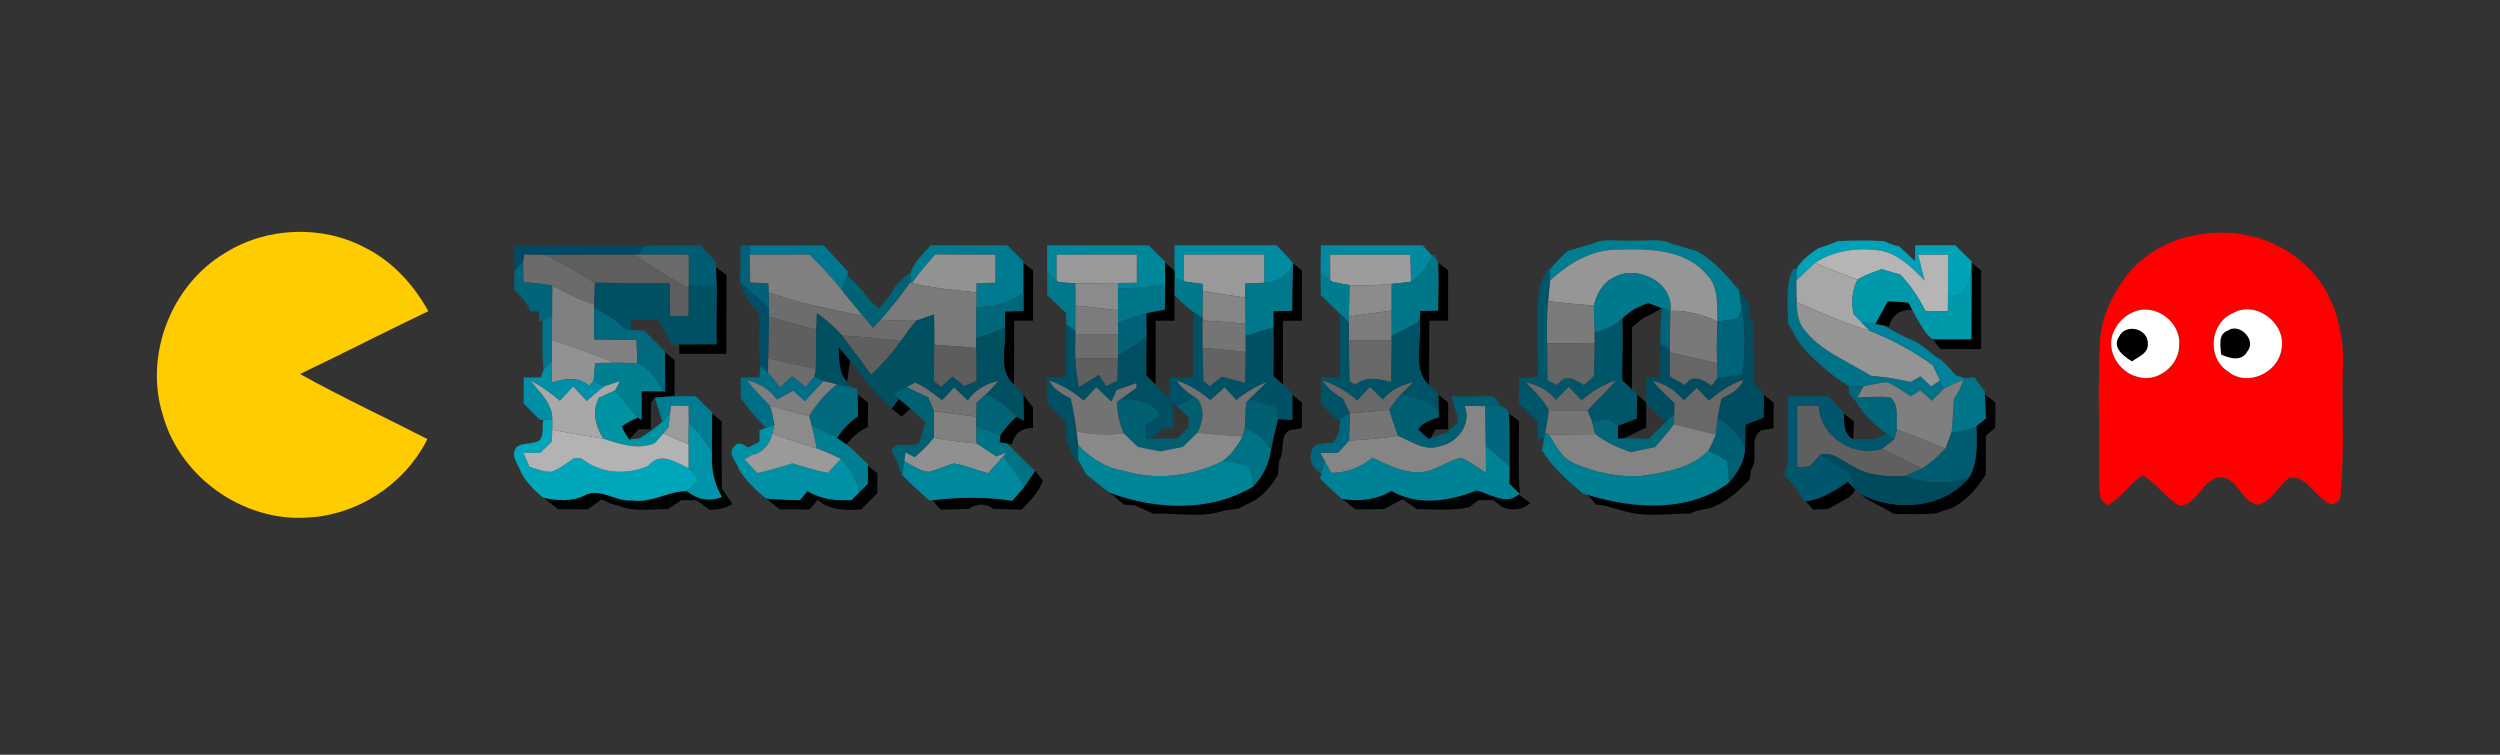 <?xml version="1.0" encoding="UTF-8" ?>
<!DOCTYPE svg PUBLIC "-//W3C//DTD SVG 1.1//EN" "http://www.w3.org/Graphics/SVG/1.1/DTD/svg11.dtd">
<svg width="530pt" height="160pt" viewBox="0 0 530 160" version="1.1" xmlns="http://www.w3.org/2000/svg">
<rect x="0" y="0" width="530" height="160" fill="#333333" stroke="none"/>
<g id="#ffcc00ff">
<path fill="#ffcc00" opacity="1.00" d=" M 47.65 53.67 C 56.45 48.12 68.16 47.62 77.36 52.49 C 83.18 55.37 87.69 60.35 90.81 65.97 C 81.69 70.31 72.72 74.95 63.60 79.29 C 72.43 84.20 81.61 88.47 90.61 93.08 C 85.83 102.65 75.76 109.26 65.06 109.73 C 51.50 110.60 38.22 101.16 34.55 88.10 C 30.51 75.39 36.22 60.50 47.65 53.67 Z" />
</g>
<g id="#ff0000ff">
<path fill="#ff0000" opacity="1.00" d=" M 451.66 57.43 C 460.95 47.02 478.77 46.64 488.77 56.23 C 494.81 61.66 497.04 70.18 496.69 78.06 C 496.44 87.03 497.09 96.03 496.16 104.96 C 496.35 106.60 493.85 107.62 492.95 106.17 C 490.45 104.59 488.67 100.78 485.34 101.29 C 483.02 102.97 481.76 105.99 478.96 107.00 C 475.23 106.77 474.57 101.44 470.87 101.16 C 466.82 101.32 466.04 107.10 462.06 107.22 C 459.07 105.52 457.18 102.44 454.18 100.73 C 451.58 102.61 449.71 105.33 447.01 107.08 C 444.42 106.24 445.30 103.03 445.01 100.98 C 445.13 91.29 444.67 81.59 445.23 71.91 C 445.64 66.56 448.22 61.64 451.56 57.54 C 451.59 57.52 451.63 57.46 451.66 57.43 M 452.21 66.19 C 450.40 66.96 448.93 68.45 448.15 70.24 C 446.25 74.04 449.14 78.89 453.07 79.86 C 457.33 81.29 462.15 77.43 461.98 72.99 C 462.32 68.12 456.67 64.09 452.21 66.19 M 473.39 66.38 C 468.46 68.49 467.81 75.87 472.36 78.76 C 476.42 82.14 483.05 79.00 483.69 73.95 C 484.73 68.57 478.25 63.58 473.39 66.38 Z" />
</g>
<g id="#007d91ff">
<path fill="#007d91" opacity="1.00" d=" M 337.42 51.74 C 340.09 50.35 343.20 51.20 346.08 50.99 C 348.90 51.20 351.96 50.36 354.58 51.74 C 355.05 51.87 356.00 52.12 356.47 52.25 C 357.52 52.63 358.59 52.95 359.68 53.22 C 363.32 55.19 366.10 58.41 368.71 61.55 C 368.91 62.90 369.09 64.25 369.26 65.62 C 369.02 66.10 368.55 67.07 368.32 67.56 C 366.91 67.81 365.50 67.98 364.09 68.16 C 363.94 64.80 364.45 60.92 361.88 58.28 C 357.34 52.83 349.49 52.69 342.97 52.93 C 337.43 52.88 332.47 55.87 328.55 59.55 C 328.55 58.98 328.54 57.83 328.53 57.25 C 329.60 55.73 330.98 54.48 332.31 53.20 C 333.40 52.94 334.47 52.62 335.53 52.25 C 336.01 52.12 336.95 51.87 337.42 51.74 Z" />
</g>
<g id="#00a2b8ff">
<path fill="#00a2b8" opacity="1.00" d=" M 389.57 51.13 C 392.84 50.94 396.13 50.92 399.40 51.13 C 400.43 51.62 401.50 51.98 402.62 52.22 C 403.74 53.26 404.86 54.30 405.99 55.35 C 406.00 54.51 406.02 52.84 406.02 52.00 C 408.86 52.00 411.70 52.00 414.55 52.00 C 415.69 53.18 416.85 54.33 418.04 55.46 L 418.03 55.72 C 418.02 56.24 418.00 57.27 417.99 57.79 C 417.37 60.39 416.23 63.32 412.97 62.67 C 412.99 59.78 413.00 56.88 413.01 53.99 C 410.89 53.99 408.78 54.00 406.67 54.01 C 407.10 55.85 407.55 57.69 408.04 59.51 C 405.47 56.86 402.70 54.04 398.97 53.18 C 394.13 52.39 388.94 53.00 384.78 55.73 C 383.41 56.96 382.11 58.26 380.80 59.54 C 380.82 58.90 380.85 57.63 380.87 56.99 C 381.92 55.10 383.74 53.79 385.50 52.61 C 386.89 52.22 388.25 51.72 389.57 51.13 Z" />
</g>
<g id="#004863ff">
<path fill="#004863" opacity="1.00" d=" M 108.98 52.00 C 118.22 52.10 127.46 51.84 136.69 52.13 C 136.34 52.60 135.64 53.52 135.29 53.98 L 134.50 54.00 C 128.22 54.03 121.94 53.97 115.66 54.06 C 114.17 54.02 112.68 54.00 111.19 53.97 C 111.12 54.36 110.97 55.13 110.90 55.52 C 110.44 55.99 109.52 56.93 109.06 57.40 C 109.01 55.60 109.00 53.80 108.98 52.00 Z" />
</g>
<g id="#005c73ff">
<path fill="#005c73" opacity="1.00" d=" M 136.69 52.13 C 140.65 51.80 144.64 52.08 148.62 52.00 C 149.62 53.12 150.58 54.27 151.61 55.36 C 151.64 55.40 151.71 55.48 151.75 55.52 L 151.82 56.63 C 151.85 57.60 151.93 59.55 151.96 60.52 C 149.98 60.53 147.99 60.54 146.01 60.54 C 146.01 58.36 146.01 56.18 146.00 54.00 C 142.43 54.00 138.86 53.96 135.29 53.98 C 135.64 53.52 136.34 52.60 136.69 52.13 Z" />
</g>
<g id="#006179ff">
<path fill="#006179" opacity="1.00" d=" M 157.00 51.99 C 157.48 51.99 158.43 52.01 158.90 52.02 C 158.91 52.51 158.93 53.50 158.94 53.99 C 158.98 55.95 159.01 57.91 159.05 59.87 C 160.34 59.93 161.63 59.99 162.92 60.05 C 162.94 60.53 162.98 61.50 163.00 61.98 C 163.01 62.80 163.02 64.42 163.03 65.24 C 160.98 63.42 158.94 61.61 156.84 59.85 C 157.02 57.23 157.01 54.61 157.00 51.99 Z" />
</g>
<g id="#007690ff">
<path fill="#007690" opacity="1.00" d=" M 158.90 52.02 C 164.14 52.02 169.38 52.00 174.62 51.99 C 176.27 53.77 177.89 55.59 179.58 57.36 C 179.65 57.43 179.79 57.57 179.86 57.64 L 179.60 58.40 C 179.22 59.42 178.82 60.43 178.41 61.44 C 176.32 58.80 174.01 56.35 171.62 53.98 C 167.40 54.00 163.17 53.99 158.94 53.99 C 158.93 53.50 158.91 52.51 158.90 52.02 Z" />
</g>
<g id="#007a90ff">
<path fill="#007a90" opacity="1.00" d=" M 197.36 51.99 C 202.76 52.01 208.17 51.99 213.57 52.00 C 214.70 53.15 215.84 54.30 216.99 55.42 L 216.99 55.71 C 216.99 57.85 216.99 59.99 217.00 62.14 C 214.07 64.25 210.55 65.02 206.99 65.12 C 206.99 64.34 207.00 62.78 207.00 62.00 C 207.00 61.51 207.00 60.54 207.00 60.05 C 208.33 60.01 209.67 59.97 211.01 59.93 C 211.01 57.94 211.01 55.96 211.02 53.99 C 206.78 53.98 202.53 54.00 198.29 53.95 C 196.51 55.89 194.82 57.90 193.30 60.05 L 192.90 59.95 C 192.95 59.37 193.06 58.22 193.12 57.65 C 193.94 55.38 195.76 53.72 197.36 51.99 Z" />
</g>
<g id="#008699ff">
<path fill="#008699" opacity="1.00" d=" M 222.01 52.00 C 229.19 52.00 236.37 52.00 243.56 52.00 C 244.69 53.16 245.83 54.30 247.00 55.43 L 247.00 55.70 C 247.00 57.26 247.00 58.82 247.00 60.39 C 243.68 60.85 240.34 61.10 237.00 61.20 L 237.00 60.00 C 238.33 59.98 239.66 59.96 241.00 59.94 C 241.00 57.96 241.01 55.98 241.01 53.99 C 235.34 53.99 229.67 53.99 224.00 54.00 C 223.99 55.83 223.99 57.67 224.00 59.50 C 223.49 59.13 222.48 58.37 221.98 58.00 C 222.00 56.00 222.00 54.00 222.01 52.00 Z" />
</g>
<g id="#008ba1ff">
<path fill="#008ba1" opacity="1.00" d=" M 249.01 52.01 C 256.20 51.99 263.40 52.01 270.60 51.99 C 271.79 53.25 273.05 54.46 274.14 55.82 C 273.07 58.40 270.82 59.94 268.02 59.95 C 268.01 57.96 268.00 55.98 268.00 53.99 C 262.33 53.99 256.67 54.00 251.01 54.00 C 250.99 55.88 250.97 57.77 250.96 59.65 C 250.47 59.47 249.50 59.11 249.02 58.93 C 249.01 58.54 249.01 57.76 249.00 57.37 C 248.99 55.58 249.00 53.80 249.01 52.01 Z" />
</g>
<g id="#00899fff">
<path fill="#00899f" opacity="1.00" d=" M 280.01 52.00 C 287.21 52.00 294.41 52.00 301.62 52.00 C 302.13 52.57 303.15 53.72 303.66 54.29 C 302.62 56.45 301.20 58.44 299.13 59.72 C 299.06 57.81 299.01 55.91 298.96 54.00 C 293.30 53.99 287.65 53.99 281.99 54.00 C 282.00 55.81 282.00 57.62 282.01 59.44 C 281.50 59.09 280.48 58.38 279.97 58.03 C 279.99 56.02 280.00 54.01 280.01 52.00 Z" />
</g>
<g id="#969696ff">
<path fill="#969696" opacity="1.00" d=" M 328.55 59.55 C 332.47 55.87 337.43 52.88 342.97 52.93 C 349.49 52.69 357.34 52.83 361.88 58.28 C 364.45 60.92 363.94 64.80 364.09 68.16 C 360.97 66.68 357.59 65.76 354.11 65.90 C 354.90 59.80 346.86 55.94 341.99 58.91 C 339.67 60.02 338.52 62.44 337.88 64.79 C 334.64 64.54 331.41 64.21 328.19 63.85 C 328.32 62.42 328.50 60.99 328.55 59.55 Z" />
</g>
<g id="#b5b5b5ff">
<path fill="#b5b5b5" opacity="1.00" d=" M 384.78 55.73 C 388.94 53.00 394.13 52.39 398.97 53.18 C 402.70 54.04 405.47 56.86 408.04 59.51 C 407.55 57.69 407.10 55.85 406.67 54.01 C 408.78 54.00 410.89 53.99 413.01 53.99 C 413.00 56.88 412.99 59.78 412.97 62.67 C 412.96 63.77 412.95 64.87 412.95 65.97 C 411.37 65.97 409.80 65.97 408.23 65.96 C 406.76 63.17 405.06 60.49 402.86 58.21 C 401.53 57.85 400.22 57.47 398.91 57.07 C 397.71 57.51 396.52 57.94 395.36 58.42 C 394.96 58.64 394.18 59.08 393.79 59.29 C 390.76 58.18 387.75 57.00 384.78 55.73 Z" />
</g>
<g id="#6b6b6bff">
<path fill="#6b6b6b" opacity="1.00" d=" M 111.19 53.97 C 112.68 54.00 114.17 54.02 115.66 54.06 C 119.26 55.80 122.69 57.87 126.12 59.93 C 126.05 61.47 126.00 63.02 125.96 64.56 C 122.86 63.54 119.92 62.13 117.07 60.55 C 115.05 60.15 113.00 59.99 110.96 59.79 C 110.92 58.37 110.90 56.94 110.90 55.52 C 110.97 55.13 111.12 54.36 111.19 53.97 Z" />
<path fill="#6b6b6b" opacity="1.00" d=" M 134.50 54.00 L 135.29 53.98 C 138.86 53.96 142.43 54.00 146.00 54.00 C 146.01 56.18 146.01 58.36 146.01 60.54 L 146.01 61.07 C 142.08 58.87 138.15 56.66 134.50 54.00 Z" />
</g>
<g id="#5e5e5eff">
<path fill="#5e5e5e" opacity="1.00" d=" M 115.66 54.06 C 121.94 53.97 128.22 54.03 134.50 54.00 C 138.15 56.66 142.08 58.87 146.01 61.07 C 146.00 63.05 145.99 65.02 145.98 67.00 C 144.66 67.00 143.35 67.01 142.03 67.02 C 142.01 64.68 141.99 62.35 141.97 60.01 C 136.69 59.98 131.40 60.04 126.12 59.93 C 122.69 57.87 119.26 55.80 115.66 54.06 Z" />
</g>
<g id="#808080ff">
<path fill="#808080" opacity="1.00" d=" M 158.94 53.99 C 163.17 53.99 167.40 54.00 171.62 53.98 C 174.01 56.35 176.32 58.80 178.41 61.44 C 179.90 63.30 181.44 65.14 182.96 66.98 C 176.26 65.53 169.44 64.39 163.00 61.98 C 162.98 61.50 162.94 60.53 162.92 60.05 C 161.63 59.99 160.34 59.93 159.05 59.87 C 159.01 57.91 158.98 55.95 158.94 53.99 Z" />
<path fill="#808080" opacity="1.00" d=" M 117.07 60.55 C 119.92 62.13 122.86 63.54 125.96 64.56 C 125.95 64.76 125.95 65.15 125.95 65.34 C 125.93 67.55 125.96 69.76 126.00 71.97 C 128.98 71.99 131.96 72.01 134.94 72.03 C 134.99 73.70 135.05 75.37 135.12 77.03 C 133.56 76.96 132.00 76.94 130.44 76.89 C 125.98 75.20 121.53 73.50 116.99 72.05 C 117.00 70.36 117.02 68.67 117.04 66.99 C 117.06 64.84 117.07 62.70 117.07 60.55 Z" />
<path fill="#808080" opacity="1.00" d=" M 197.96 87.14 C 200.97 87.57 203.98 87.97 207.00 88.31 C 207.00 88.86 206.99 89.95 206.99 90.50 C 207.00 91.38 207.01 93.14 207.02 94.02 C 203.97 93.75 200.95 93.34 197.94 92.83 C 198.03 90.93 198.05 89.03 197.96 87.14 Z" />
</g>
<g id="#929292ff">
<path fill="#929292" opacity="1.00" d=" M 198.29 53.95 C 202.53 54.00 206.78 53.98 211.02 53.99 C 211.01 55.96 211.01 57.94 211.01 59.93 C 209.67 59.97 208.33 60.01 207.00 60.05 C 207.00 60.54 207.00 61.51 207.00 62.00 C 202.41 61.51 197.80 61.07 193.30 60.05 C 194.82 57.90 196.51 55.89 198.29 53.95 Z" />
<path fill="#929292" opacity="1.00" d=" M 116.99 72.05 C 121.53 73.50 125.98 75.20 130.44 76.89 C 129.01 76.91 127.59 76.93 126.17 76.96 C 126.08 78.21 125.96 79.45 125.83 80.70 C 125.60 80.97 125.16 81.52 124.93 81.79 C 122.57 79.79 119.70 80.25 116.98 81.12 C 116.97 79.63 116.97 78.13 116.96 76.63 C 116.96 75.10 116.98 73.58 116.99 72.05 Z" />
</g>
<g id="#999999ff">
<path fill="#999999" opacity="1.00" d=" M 224.00 54.00 C 229.67 53.99 235.34 53.99 241.01 53.99 C 241.01 55.98 241.00 57.96 241.00 59.94 C 239.66 59.96 238.33 59.98 237.00 60.00 C 234.00 60.04 231.00 60.11 228.00 60.05 C 226.82 60.01 225.64 59.93 224.47 59.81 L 224.00 59.50 C 223.99 57.67 223.99 55.83 224.00 54.00 Z" />
<path fill="#999999" opacity="1.00" d=" M 251.01 54.00 C 256.67 54.00 262.33 53.99 268.00 53.99 C 268.00 55.98 268.01 57.96 268.02 59.95 C 266.66 60.03 265.30 60.09 263.95 60.14 C 263.95 60.88 263.96 62.35 263.97 63.09 C 260.97 62.65 257.96 62.25 254.99 61.63 C 254.97 61.28 254.95 60.56 254.93 60.20 C 253.60 60.03 252.27 59.89 250.96 59.65 C 250.97 57.77 250.99 55.88 251.01 54.00 Z" />
</g>
<g id="#9c9c9cff">
<path fill="#9c9c9c" opacity="1.00" d=" M 281.99 54.00 C 287.65 53.99 293.30 53.99 298.96 54.00 C 299.01 55.91 299.06 57.81 299.13 59.72 C 297.76 59.92 296.37 60.05 295.00 60.19 C 292.06 60.45 289.10 60.61 286.15 60.45 C 284.91 60.26 283.68 60.02 282.46 59.72 L 282.01 59.44 C 282.00 57.62 282.00 55.81 281.99 54.00 Z" />
</g>
<g id="#007689ff">
<path fill="#007689" opacity="1.00" d=" M 303.66 54.29 L 303.91 53.85 C 304.16 54.32 304.67 55.27 304.93 55.74 C 305.10 59.12 304.96 62.50 304.91 65.88 C 303.62 65.90 302.34 65.92 301.06 65.94 C 301.04 66.47 301.00 67.54 300.98 68.08 C 299.05 69.22 297.02 70.20 295.02 71.21 C 295.01 69.42 295.00 67.63 295.00 65.83 C 294.99 63.95 294.99 62.07 295.00 60.19 C 296.37 60.05 297.76 59.92 299.13 59.72 C 301.20 58.44 302.62 56.45 303.66 54.29 Z" />
</g>
<g id="#000000ff">
<path fill="#000000" opacity="1.00" d=" M 151.61 55.36 C 151.64 55.40 151.71 55.48 151.75 55.52 C 151.71 55.48 151.64 55.40 151.61 55.36 Z" />
<path fill="#000000" opacity="1.00" d=" M 216.99 55.71 C 217.50 56.12 218.51 56.94 219.01 57.35 C 219.00 60.90 219.00 64.45 219.00 68.00 C 217.66 68.00 216.33 68.00 215.00 68.00 C 215.00 72.52 215.02 77.03 214.97 81.55 C 211.39 78.52 213.41 73.38 213.04 69.36 C 213.04 68.53 213.05 66.86 213.05 66.03 C 214.36 66.00 215.68 65.96 217.00 65.93 C 217.00 64.67 217.00 63.40 217.00 62.14 C 216.99 59.99 216.99 57.85 216.99 55.71 Z" />
<path fill="#000000" opacity="1.00" d=" M 247.00 55.70 C 247.50 56.11 248.50 56.95 249.00 57.37 C 249.01 57.76 249.01 58.54 249.02 58.93 C 249.01 60.17 249.01 61.41 249.00 62.65 C 248.99 64.43 248.99 66.21 248.99 68.00 C 247.66 68.00 246.33 68.00 245.00 68.00 C 245.00 72.52 245.01 77.03 244.98 81.54 C 244.48 81.06 243.49 80.10 243.00 79.62 C 242.99 76.84 243.02 74.06 243.05 71.28 C 243.04 69.64 243.03 68.01 243.02 66.38 C 244.33 66.11 245.64 65.87 246.95 65.65 C 246.97 63.89 246.99 62.14 247.00 60.39 C 247.00 58.82 247.00 57.26 247.00 55.70 Z" />
<path fill="#000000" opacity="1.00" d=" M 274.14 55.82 C 274.61 56.21 275.54 56.98 276.01 57.36 C 276.00 60.90 276.00 64.45 276.00 67.99 C 274.66 68.00 273.33 68.00 272.00 68.01 C 272.00 72.52 272.01 77.04 271.99 81.55 C 271.48 81.09 270.47 80.17 269.96 79.71 C 269.99 76.27 270.02 72.83 269.99 69.39 C 269.98 68.53 269.95 66.82 269.94 65.96 C 271.27 65.94 272.60 65.92 273.94 65.89 C 273.95 62.54 273.99 59.18 274.14 55.82 Z" />
<path fill="#000000" opacity="1.00" d=" M 304.93 55.74 C 305.45 56.14 306.49 56.94 307.02 57.33 C 306.99 60.89 307.00 64.44 307.00 68.00 C 305.66 68.00 304.33 68.00 303.00 68.00 C 302.99 72.54 303.03 77.07 302.96 81.61 C 299.21 78.21 301.55 72.51 300.98 68.08 C 301.00 67.54 301.04 66.47 301.06 65.94 C 302.34 65.92 303.62 65.90 304.91 65.88 C 304.96 62.50 305.10 59.12 304.93 55.74 Z" />
<path fill="#000000" opacity="1.00" d=" M 418.03 55.72 C 418.53 56.13 419.51 56.94 420.01 57.35 C 419.99 62.90 420.00 68.45 420.00 74.00 C 417.11 74.00 414.23 74.00 411.35 74.01 C 410.93 73.49 410.09 72.43 409.67 71.91 C 412.41 71.97 415.17 71.92 417.93 71.92 C 417.96 67.21 417.96 62.50 417.99 57.79 C 418.00 57.27 418.02 56.24 418.03 55.72 Z" />
<path fill="#000000" opacity="1.00" d=" M 151.82 56.63 C 152.37 57.06 153.47 57.91 154.01 58.34 C 153.99 63.89 154.00 69.44 154.00 75.00 C 150.66 75.00 147.33 75.00 144.00 75.00 C 144.00 74.50 144.00 73.50 144.01 73.00 C 146.64 73.00 149.27 72.99 151.91 72.98 C 151.83 68.83 151.95 64.67 151.96 60.52 C 151.93 59.55 151.85 57.60 151.82 56.63 Z" />
<path fill="#000000" opacity="1.00" d=" M 179.58 57.36 C 179.65 57.43 179.79 57.57 179.86 57.64 C 179.79 57.57 179.65 57.43 179.58 57.36 Z" />
<path fill="#000000" opacity="1.00" d=" M 183.46 62.44 C 183.49 62.48 183.54 62.55 183.57 62.59 C 183.54 62.55 183.49 62.48 183.46 62.44 Z" />
<path fill="#000000" opacity="1.00" d=" M 343.94 67.48 C 345.49 65.95 347.39 64.88 349.47 64.25 C 350.40 64.62 351.34 64.98 352.30 65.32 C 351.04 66.10 349.74 66.80 348.40 67.41 C 347.59 68.06 346.78 68.71 345.97 69.37 C 346.01 73.77 346.01 78.17 345.98 82.57 C 345.46 82.09 344.41 81.11 343.88 80.62 C 343.94 76.24 344.02 71.86 343.94 67.48 Z" />
<path fill="#000000" opacity="1.00" d=" M 400.20 63.86 C 401.66 63.94 403.12 64.00 404.58 64.12 C 404.78 64.50 405.17 65.26 405.37 65.64 C 402.97 65.59 400.99 66.78 400.50 69.21 L 399.39 69.03 C 398.93 68.94 398.01 68.78 397.55 68.70 C 398.42 67.08 399.31 65.47 400.20 63.86 Z" />
<path fill="#000000" opacity="1.00" d=" M 449.24 71.36 C 450.69 68.38 455.54 69.71 455.35 72.95 C 455.44 74.95 453.28 75.66 451.97 76.62 C 450.24 75.55 447.66 73.66 449.24 71.36 Z" />
<path fill="#000000" opacity="1.00" d=" M 472.19 70.13 C 474.70 68.27 478.48 72.07 476.45 74.49 C 475.30 76.71 472.66 76.02 470.87 75.15 C 470.78 73.46 470.13 70.95 472.19 70.13 Z" />
<path fill="#000000" opacity="1.00" d=" M 177.80 73.58 C 178.61 74.53 179.40 75.49 180.20 76.44 C 180.05 77.56 179.74 79.80 179.59 80.91 C 177.60 78.97 177.97 76.10 177.80 73.58 Z" />
<path fill="#000000" opacity="1.00" d=" M 140.97 74.69 C 141.48 75.11 142.51 75.95 143.02 76.37 C 143.00 78.91 143.00 81.45 142.99 84.00 C 141.59 84.06 140.20 84.14 138.81 84.31 L 138.07 85.21 C 137.96 87.14 137.97 89.06 137.95 90.99 C 137.30 90.99 136.00 91.00 135.35 91.00 C 134.85 91.55 133.87 92.64 133.37 93.19 C 132.78 92.30 132.18 91.40 131.80 90.39 C 132.88 89.63 134.04 89.00 135.27 88.51 L 136.00 89.04 C 136.00 87.01 136.00 84.97 136.01 82.94 C 137.54 82.94 139.08 82.94 140.61 82.97 L 141.02 83.00 C 141.00 80.23 140.98 77.46 140.97 74.69 Z" />
<path fill="#000000" opacity="1.00" d=" M 388.42 79.46 L 388.48 79.51 L 388.55 79.56 C 388.52 79.53 388.45 79.49 388.42 79.46 Z" />
<path fill="#000000" opacity="1.00" d=" M 414.40 79.34 C 414.49 79.40 414.67 79.52 414.76 79.58 C 414.67 79.52 414.49 79.40 414.40 79.34 Z" />
<path fill="#000000" opacity="1.00" d=" M 181.51 82.34 C 181.57 82.35 181.69 82.38 181.75 82.39 C 181.69 82.38 181.57 82.35 181.51 82.34 Z" />
<path fill="#000000" opacity="1.00" d=" M 420.33 82.38 C 420.43 82.47 420.62 82.64 420.72 82.73 C 420.62 82.64 420.43 82.47 420.33 82.38 Z" />
<path fill="#000000" opacity="1.00" d=" M 181.80 83.60 C 182.36 84.04 183.47 84.91 184.02 85.34 C 184.01 87.08 184.00 88.81 183.97 90.55 C 182.12 91.31 180.69 92.71 179.41 94.21 C 178.92 93.88 177.93 93.21 177.44 92.88 C 178.60 91.03 180.12 89.46 181.92 88.23 C 181.89 86.68 181.86 85.14 181.80 83.60 Z" />
<path fill="#000000" opacity="1.00" d=" M 216.92 83.65 C 217.62 84.56 218.31 85.47 218.99 86.40 C 218.99 87.86 218.99 89.32 219.00 90.79 C 216.69 90.57 215.02 91.97 214.54 94.19 L 213.48 94.04 C 213.08 93.98 212.30 93.85 211.90 93.79 C 211.94 93.42 212.02 92.67 212.06 92.30 C 213.02 90.85 214.16 89.53 215.46 88.37 C 215.86 88.57 216.65 88.97 217.04 89.17 C 217.04 87.33 217.01 85.49 216.92 83.65 Z" />
<path fill="#000000" opacity="1.00" d=" M 273.97 83.72 C 274.48 84.12 275.50 84.94 276.01 85.35 C 276.00 87.16 276.00 88.97 276.00 90.78 C 275.36 90.88 274.08 91.09 273.44 91.19 C 271.07 92.45 272.53 95.64 271.20 97.61 C 271.10 98.61 271.00 99.62 270.92 100.64 C 269.57 102.94 267.89 105.11 265.47 106.35 C 264.48 106.83 263.49 107.33 262.52 107.83 C 261.54 107.96 260.56 108.09 259.59 108.21 C 254.83 109.92 249.52 108.66 244.54 108.91 C 243.21 108.28 241.83 107.75 240.50 107.13 C 239.96 107.09 238.87 107.02 238.33 106.98 C 237.31 106.17 236.32 105.34 235.35 104.48 C 245.03 108.07 256.69 108.63 265.75 103.07 C 267.76 100.95 269.05 98.26 269.44 95.37 C 269.88 93.18 270.37 90.99 270.93 88.83 C 271.70 88.88 273.22 88.99 273.99 89.04 C 273.98 87.27 273.97 85.49 273.97 83.72 Z" />
<path fill="#000000" opacity="1.00" d=" M 347.07 83.59 C 347.55 84.03 348.52 84.93 349.00 85.37 L 349.00 85.63 C 349.00 87.29 349.00 88.94 349.00 90.60 C 347.43 91.39 345.84 92.13 344.26 92.92 C 343.95 92.94 343.31 93.00 342.99 93.02 C 343.00 92.33 343.02 90.94 343.03 90.24 C 344.34 89.74 345.64 89.24 346.96 88.74 C 346.99 87.02 347.03 85.30 347.07 83.59 Z" />
<path fill="#000000" opacity="1.00" d=" M 373.97 83.70 C 374.48 84.11 375.50 84.95 376.02 85.36 C 376.00 87.18 376.00 88.99 376.00 90.81 C 375.35 90.90 374.06 91.10 373.41 91.20 C 370.53 93.01 373.06 97.07 371.22 99.61 C 371.15 100.11 371.03 101.11 370.96 101.61 C 369.06 103.58 367.09 105.54 364.62 106.81 C 364.10 107.04 363.04 107.51 362.52 107.74 C 361.11 108.01 359.67 108.17 358.39 108.86 C 353.75 108.83 348.92 109.71 344.41 108.37 C 343.06 108.00 341.70 107.67 340.38 107.21 C 339.88 107.15 338.86 107.03 338.35 106.97 C 337.93 106.46 337.08 105.43 336.65 104.91 C 346.32 107.89 357.95 108.70 366.49 102.35 C 368.32 100.32 369.85 97.84 369.95 95.03 C 370.01 93.36 370.01 91.70 370.04 90.04 C 371.31 89.52 372.59 89.01 373.87 88.50 C 373.90 86.90 373.93 85.30 373.97 83.70 Z" />
<path fill="#000000" opacity="1.00" d=" M 190.57 84.55 C 191.39 85.23 192.21 85.91 193.02 86.62 C 192.54 87.05 191.59 87.91 191.11 88.34 C 190.42 87.76 189.72 87.17 189.04 86.58 C 189.42 86.07 190.18 85.06 190.57 84.55 Z" />
<path fill="#000000" opacity="1.00" d=" M 319.90 87.67 C 320.43 88.07 321.50 88.89 322.04 89.29 C 322.04 94.43 321.83 99.58 322.20 104.72 C 321.64 104.18 320.53 103.11 319.98 102.57 C 319.98 101.32 319.99 100.08 320.01 98.83 C 320.01 95.11 320.04 91.39 319.90 87.67 Z" />
<path fill="#000000" opacity="1.00" d=" M 390.86 87.67 C 391.41 88.09 392.51 88.93 393.06 89.35 C 393.00 90.61 392.93 91.87 392.86 93.13 C 390.73 92.07 391.01 89.67 390.86 87.67 Z" />
<path fill="#000000" opacity="1.00" d=" M 161.31 89.63 C 161.34 89.67 161.40 89.74 161.44 89.77 C 161.40 89.74 161.34 89.67 161.31 89.63 Z" />
<path fill="#000000" opacity="1.00" d=" M 219.44 99.82 C 220.02 100.50 220.57 101.21 221.10 101.94 C 220.19 104.35 218.36 106.20 216.62 108.04 C 214.62 108.01 212.62 107.98 210.62 107.87 C 209.06 106.66 206.94 106.69 205.37 107.87 C 203.38 107.98 201.38 108.01 199.38 108.03 C 198.96 107.54 198.12 106.55 197.70 106.05 C 203.35 105.34 208.98 105.29 214.61 106.16 C 215.49 105.14 216.39 104.13 217.24 103.08 C 218.00 102.01 218.71 100.91 219.44 99.82 Z" />
<path fill="#000000" opacity="1.00" d=" M 391.72 102.10 C 392.02 102.41 392.62 103.03 392.92 103.34 L 393.28 103.74 C 392.80 105.43 390.90 105.93 389.59 106.78 C 389.07 107.06 388.02 107.62 387.50 107.90 C 386.46 107.95 385.43 108.00 384.40 108.04 C 384.01 107.61 383.24 106.74 382.85 106.31 C 386.16 105.79 389.05 104.04 391.72 102.10 Z" />
<path fill="#000000" opacity="1.00" d=" M 335.39 104.50 C 335.42 104.53 335.48 104.58 335.51 104.60 C 335.48 104.58 335.42 104.53 335.39 104.50 Z" />
</g>
<g id="#006579ff">
<path fill="#006579" opacity="1.00" d=" M 109.06 57.40 C 109.52 56.93 110.44 55.99 110.90 55.52 C 110.90 56.94 110.92 58.37 110.96 59.79 C 113.00 59.99 115.05 60.15 117.07 60.55 C 117.07 62.70 117.06 64.84 117.04 66.99 C 116.53 67.21 115.53 67.65 115.03 67.87 L 114.31 68.18 C 114.30 67.64 114.27 66.57 114.25 66.04 C 113.80 66.02 112.89 65.98 112.43 65.97 C 111.74 64.17 110.38 62.79 109.02 61.49 C 109.02 60.12 109.04 58.76 109.06 57.40 Z" />
</g>
<g id="#00788cff">
<path fill="#00788c" opacity="1.00" d=" M 268.02 59.95 C 270.82 59.94 273.07 58.40 274.14 55.82 C 273.99 59.18 273.95 62.54 273.94 65.89 C 272.60 65.92 271.27 65.94 269.94 65.96 C 269.95 66.82 269.98 68.53 269.99 69.39 C 268.01 70.02 266.03 70.62 264.05 71.22 C 264.05 70.57 264.04 69.28 264.03 68.63 C 264.01 66.78 263.98 64.93 263.97 63.09 C 263.96 62.35 263.95 60.88 263.95 60.14 C 265.30 60.09 266.66 60.03 268.02 59.95 Z" />
</g>
<g id="#a7a7a7ff">
<path fill="#a7a7a7" opacity="1.00" d=" M 380.80 59.54 C 382.11 58.26 383.41 56.96 384.78 55.73 C 387.75 57.00 390.76 58.18 393.79 59.29 C 392.62 61.58 392.46 64.14 392.98 66.62 C 393.38 67.03 394.19 67.85 394.59 68.26 C 395.05 68.74 395.99 69.70 396.45 70.17 C 391.08 68.59 385.97 66.31 380.87 64.05 C 380.82 62.54 380.79 61.04 380.80 59.54 Z" />
</g>
<g id="#005569ff">
<path fill="#005569" opacity="1.00" d=" M 328.52 56.62 L 328.53 57.25 C 328.54 57.83 328.55 58.98 328.55 59.55 C 328.50 60.99 328.32 62.42 328.19 63.85 C 327.90 66.83 327.92 69.81 327.98 72.79 C 328.03 75.42 328.07 78.04 328.10 80.67 C 328.79 80.98 329.50 81.30 330.21 81.62 C 331.72 79.02 333.87 80.42 335.80 81.64 C 336.49 80.99 337.19 80.34 337.89 79.69 C 337.95 77.41 338.02 75.14 338.05 72.86 C 338.04 72.27 338.04 71.09 338.03 70.50 C 340.15 69.82 342.35 69.13 343.94 67.48 C 344.02 71.86 343.94 76.24 343.88 80.62 C 344.41 81.11 345.46 82.09 345.98 82.57 C 346.25 82.83 346.80 83.33 347.07 83.59 C 347.03 85.30 346.99 87.02 346.96 88.74 C 345.64 89.24 344.34 89.74 343.03 90.24 C 342.53 89.89 341.52 89.20 341.02 88.85 C 340.14 88.98 338.38 89.22 337.50 89.34 C 337.27 88.77 336.80 87.62 336.57 87.05 C 338.46 84.82 340.69 82.90 342.55 80.65 C 339.83 81.50 337.44 83.08 335.27 84.90 C 334.36 83.93 333.46 82.97 332.57 82.00 C 331.65 82.94 330.73 83.87 329.82 84.81 C 328.29 82.68 325.91 81.65 323.45 81.01 C 325.23 82.85 327.14 84.64 328.38 86.93 C 328.14 88.53 327.93 90.14 327.61 91.73 C 327.56 91.98 327.45 92.48 327.39 92.73 L 326.05 93.41 C 326.02 92.08 326.00 90.75 325.99 89.42 C 324.65 88.14 323.33 86.85 322.00 85.58 C 322.01 83.73 322.02 81.88 322.04 80.03 C 323.36 80.03 324.70 80.03 326.03 80.03 C 326.33 73.48 325.29 66.79 326.53 60.33 C 327.05 59.02 327.71 57.78 328.52 56.62 Z" />
</g>
<g id="#007287ff">
<path fill="#007287" opacity="1.00" d=" M 380.16 57.00 L 380.87 56.99 C 380.85 57.63 380.82 58.90 380.80 59.54 C 380.79 61.04 380.82 62.54 380.87 64.05 C 381.00 65.97 381.08 68.05 382.34 69.65 C 385.87 74.46 391.72 76.54 396.60 79.65 C 399.44 79.90 402.28 80.30 405.06 80.97 C 405.58 80.67 406.61 80.07 407.13 79.77 C 407.88 80.49 408.64 81.20 409.40 81.92 C 409.87 81.60 410.82 80.95 411.29 80.62 C 411.48 81.07 411.87 81.97 412.06 82.42 C 411.23 83.26 410.41 84.12 409.59 84.97 C 408.75 84.23 407.90 83.48 407.07 82.74 C 406.57 83.06 405.58 83.71 405.08 84.03 C 403.42 82.95 401.82 81.71 399.95 81.02 C 398.29 81.16 396.69 81.60 395.07 81.90 C 394.00 81.92 392.95 81.89 391.90 81.82 C 390.75 81.11 389.63 80.36 388.55 79.56 L 388.48 79.51 L 388.42 79.46 C 385.34 76.90 382.08 74.29 380.24 70.64 C 379.94 70.11 379.36 69.04 379.07 68.51 C 379.04 64.65 378.39 60.59 380.16 57.00 Z" />
</g>
<g id="#0099acff">
<path fill="#0099ac" opacity="1.00" d=" M 395.36 58.42 C 396.52 57.94 397.71 57.51 398.91 57.07 C 400.22 57.47 401.53 57.85 402.86 58.21 C 405.06 60.49 406.76 63.17 408.23 65.96 C 409.80 65.97 411.37 65.97 412.95 65.97 C 412.95 64.87 412.96 63.77 412.97 62.67 C 416.23 63.32 417.37 60.39 417.99 57.79 C 417.96 62.50 417.96 67.21 417.93 71.92 C 415.17 71.92 412.41 71.97 409.67 71.91 C 407.90 70.62 406.93 68.27 405.75 66.39 L 405.37 65.64 C 405.17 65.26 404.78 64.50 404.58 64.12 C 403.12 64.00 401.66 63.94 400.20 63.86 C 399.31 65.47 398.42 67.08 397.55 68.70 C 396.81 68.59 395.33 68.37 394.59 68.26 C 394.19 67.85 393.38 67.03 392.98 66.62 C 392.46 64.14 392.62 61.58 393.79 59.29 C 394.18 59.08 394.96 58.64 395.36 58.42 Z" />
</g>
<g id="#6a35387c">
<path fill="#6a3538" opacity="0.49" d=" M 451.56 57.54 C 451.59 57.52 451.63 57.46 451.66 57.43 C 451.63 57.46 451.59 57.52 451.56 57.54 Z" />
</g>
<g id="#006375ff">
<path fill="#006375" opacity="1.00" d=" M 188.67 62.57 C 189.67 60.55 191.35 59.00 193.12 57.65 C 193.06 58.22 192.95 59.37 192.90 59.95 C 191.01 62.70 188.89 65.29 186.69 67.80 C 186.28 68.23 185.46 69.09 185.05 69.52 C 184.35 68.67 183.66 67.83 182.96 66.98 C 181.44 65.14 179.90 63.30 178.41 61.44 C 178.82 60.43 179.22 59.42 179.60 58.40 C 181.06 59.57 182.34 60.94 183.46 62.44 C 183.49 62.48 183.54 62.55 183.57 62.59 C 184.33 63.69 185.31 64.61 186.38 65.41 C 187.15 64.47 187.91 63.52 188.67 62.57 Z" />
</g>
<g id="#00778bff">
<path fill="#00778b" opacity="1.00" d=" M 221.98 58.00 C 222.48 58.37 223.49 59.13 224.00 59.50 L 224.47 59.81 C 225.64 59.93 226.82 60.01 228.00 60.05 C 228.00 61.62 228.00 63.19 228.00 64.77 C 227.99 66.56 227.99 68.36 227.97 70.16 C 227.48 69.82 226.50 69.14 226.02 68.80 C 226.02 68.21 226.02 67.01 226.03 66.42 C 224.68 65.14 223.34 63.85 222.00 62.57 C 221.99 61.04 221.99 59.52 221.98 58.00 Z" />
</g>
<g id="#007c90ff">
<path fill="#007c90" opacity="1.00" d=" M 279.97 58.03 C 280.48 58.38 281.50 59.09 282.01 59.44 L 282.46 59.72 C 283.68 60.02 284.91 60.26 286.15 60.45 C 286.07 62.68 286.01 64.90 285.96 67.12 L 285.94 68.34 C 285.46 67.87 284.49 66.92 284.01 66.44 C 282.68 65.14 281.35 63.84 280.00 62.56 C 279.99 61.05 279.98 59.54 279.97 58.03 Z" />
</g>
<g id="#00798cff">
<path fill="#00798c" opacity="1.00" d=" M 341.99 58.91 C 346.86 55.94 354.90 59.80 354.11 65.90 C 353.65 65.75 352.75 65.47 352.30 65.32 C 351.34 64.98 350.40 64.62 349.47 64.25 C 347.39 64.88 345.49 65.95 343.94 67.48 C 342.35 69.13 340.15 69.82 338.03 70.50 C 337.98 68.59 337.90 66.69 337.88 64.79 C 338.52 62.44 339.67 60.02 341.99 58.91 Z" />
<path fill="#00798c" opacity="1.00" d=" M 249.02 58.93 C 249.50 59.11 250.47 59.47 250.96 59.65 C 252.27 59.89 253.60 60.03 254.93 60.20 C 254.95 60.56 254.97 61.28 254.99 61.63 C 255.01 63.54 254.97 65.45 254.95 67.35 C 254.46 67.06 253.49 66.46 253.00 66.16 C 251.60 65.07 250.31 63.85 249.00 62.65 C 249.01 61.41 249.01 60.17 249.02 58.93 Z" />
</g>
<g id="#005064ff">
<path fill="#005064" opacity="1.00" d=" M 126.12 59.93 C 131.40 60.04 136.69 59.98 141.97 60.01 C 141.99 62.35 142.01 64.68 142.03 67.02 C 143.35 67.01 144.66 67.00 145.98 67.00 C 145.99 65.02 146.00 63.05 146.01 61.07 L 146.01 60.54 C 147.99 60.54 149.98 60.53 151.96 60.52 C 151.95 64.67 151.83 68.83 151.91 72.98 C 149.27 72.99 146.64 73.00 144.01 73.00 C 143.60 73.00 142.78 73.00 142.37 73.00 C 141.46 71.27 140.45 69.60 139.59 67.85 C 137.62 67.80 135.66 67.77 133.69 67.74 C 133.73 68.29 133.80 69.39 133.83 69.94 C 133.52 69.89 132.90 69.79 132.59 69.74 C 130.56 68.00 128.39 66.44 125.95 65.34 C 125.95 65.15 125.95 64.76 125.96 64.56 C 126.00 63.02 126.05 61.47 126.12 59.93 Z" />
</g>
<g id="#004e67ff">
<path fill="#004e67" opacity="1.00" d=" M 156.84 59.85 C 158.94 61.61 160.98 63.42 163.03 65.24 C 163.03 65.72 163.03 66.68 163.03 67.15 C 163.03 70.10 162.98 73.04 162.87 75.98 C 162.85 76.73 162.80 78.24 162.78 78.99 C 162.39 78.62 161.63 77.89 161.24 77.52 C 160.67 73.88 161.16 70.12 161.01 66.43 C 160.57 65.99 159.69 65.10 159.25 64.66 C 158.37 63.10 157.32 61.60 156.84 59.85 Z" />
</g>
<g id="#7a7a7aff">
<path fill="#7a7a7a" opacity="1.00" d=" M 192.90 59.95 L 193.30 60.05 C 197.80 61.07 202.41 61.51 207.00 62.00 C 207.00 62.78 206.99 64.34 206.99 65.12 C 206.97 67.27 206.95 69.42 206.95 71.57 C 206.95 72.12 206.95 73.22 206.95 73.76 C 203.98 73.54 201.02 73.31 198.06 73.07 C 198.07 70.94 198.04 68.80 198.02 66.67 C 196.75 67.10 195.48 67.54 194.22 67.99 C 191.70 68.05 189.19 67.93 186.69 67.80 C 188.89 65.29 191.01 62.70 192.90 59.95 Z" />
</g>
<g id="#8b8b8bff">
<path fill="#8b8b8b" opacity="1.00" d=" M 228.00 60.05 C 231.00 60.11 234.00 60.04 237.00 60.00 L 237.00 61.20 C 237.00 62.73 237.00 64.26 237.01 65.80 C 234.01 65.41 231.00 65.07 228.00 64.77 C 228.00 63.19 228.00 61.62 228.00 60.05 Z" />
<path fill="#8b8b8b" opacity="1.00" d=" M 163.19 85.95 C 165.97 86.75 168.76 87.54 171.59 88.19 C 171.73 88.72 172.00 89.78 172.13 90.31 C 172.50 91.89 172.85 93.48 173.18 95.08 C 170.01 94.08 166.83 93.12 163.73 91.95 C 163.83 91.48 164.05 90.55 164.16 90.09 C 163.91 88.69 163.60 87.31 163.19 85.95 Z" />
</g>
<g id="#00768aff">
<path fill="#00768a" opacity="1.00" d=" M 237.00 61.20 C 240.34 61.10 243.68 60.85 247.00 60.39 C 246.99 62.14 246.97 63.89 246.95 65.65 C 245.64 65.87 244.33 66.11 243.02 66.38 C 240.99 66.94 239.00 67.69 237.01 68.39 C 237.01 67.75 237.01 66.45 237.01 65.80 C 237.00 64.26 237.00 62.73 237.00 61.20 Z" />
</g>
<g id="#8c8c8cff">
<path fill="#8c8c8c" opacity="1.00" d=" M 286.15 60.45 C 289.10 60.61 292.06 60.45 295.00 60.19 C 294.99 62.07 294.99 63.95 295.00 65.83 C 291.98 66.24 288.97 66.67 285.96 67.12 C 286.01 64.90 286.07 62.68 286.15 60.45 Z" />
</g>
<g id="#6d6d6dff">
<path fill="#6d6d6d" opacity="1.00" d=" M 163.00 61.98 C 169.44 64.39 176.26 65.53 182.96 66.98 C 183.66 67.83 184.35 68.67 185.05 69.52 C 185.46 69.09 186.28 68.23 186.69 67.80 C 189.19 67.93 191.70 68.05 194.22 67.99 C 193.08 69.37 192.05 70.83 191.00 72.28 C 186.84 71.79 182.67 71.41 178.49 71.13 C 176.96 69.30 175.10 67.80 173.20 66.38 C 173.16 67.26 173.09 69.02 173.05 69.90 C 169.70 69.01 166.36 68.10 163.03 67.15 C 163.03 66.68 163.03 65.72 163.03 65.24 C 163.02 64.42 163.01 62.80 163.00 61.98 Z" />
<path fill="#6d6d6d" opacity="1.00" d=" M 227.96 70.96 C 230.98 70.92 234.00 70.90 237.03 70.88 C 237.04 72.35 237.04 73.82 237.04 75.30 L 237.03 75.99 C 233.99 75.97 230.96 75.95 227.93 75.94 C 227.90 74.28 227.93 72.62 227.96 70.96 Z" />
<path fill="#6d6d6d" opacity="1.00" d=" M 402.17 91.04 C 405.62 92.33 409.04 93.68 412.42 95.12 C 410.95 96.73 409.30 98.17 407.47 99.34 C 404.65 97.87 401.81 96.48 398.92 95.19 C 399.83 94.52 400.72 93.82 401.59 93.08 C 401.74 92.57 402.03 91.55 402.17 91.04 Z" />
</g>
<g id="#00687aff">
<path fill="#00687a" opacity="1.00" d=" M 206.99 65.12 C 210.55 65.02 214.07 64.25 217.00 62.14 C 217.00 63.40 217.00 64.67 217.00 65.93 C 215.68 65.96 214.36 66.00 213.05 66.03 C 213.05 66.86 213.04 68.53 213.04 69.36 C 211.14 70.43 209.06 71.09 206.95 71.57 C 206.95 69.42 206.97 67.27 206.99 65.12 Z" />
</g>
<g id="#858585ff">
<path fill="#858585" opacity="1.00" d=" M 254.99 61.63 C 257.96 62.25 260.97 62.65 263.97 63.09 C 263.98 64.93 264.01 66.78 264.03 68.63 C 261.00 68.36 257.97 68.13 254.94 67.93 L 254.95 67.35 C 254.97 65.45 255.01 63.54 254.99 61.63 Z" />
<path fill="#858585" opacity="1.00" d=" M 310.49 86.05 C 311.95 86.07 313.41 86.08 314.88 86.09 C 314.91 88.90 314.97 91.72 315.00 94.54 C 315.01 96.43 315.01 98.32 315.02 100.22 C 313.31 99.11 311.63 97.92 309.78 97.06 C 307.07 97.65 304.79 99.46 302.06 100.02 C 298.11 100.61 294.45 98.68 290.98 97.07 C 288.46 99.06 285.47 100.28 282.22 100.26 C 281.87 99.62 281.16 98.34 280.81 97.70 C 280.57 97.28 280.10 96.43 279.87 96.01 C 281.13 95.99 282.40 95.97 283.67 95.95 C 284.44 95.10 285.22 94.25 286.00 93.40 C 289.48 93.24 292.96 92.91 296.40 92.37 C 299.24 93.57 302.23 95.79 305.43 94.50 C 309.12 93.75 312.00 89.74 310.49 86.05 Z" />
</g>
<g id="#004c60ff">
<path fill="#004c60" opacity="1.00" d=" M 368.71 61.55 C 369.40 62.49 370.08 63.45 370.74 64.43 C 370.84 65.87 370.82 67.39 371.71 68.63 C 371.94 72.43 371.67 76.23 371.85 80.03 C 371.65 81.60 373.10 82.48 373.97 83.53 L 373.97 83.70 C 373.93 85.30 373.90 86.90 373.87 88.50 C 372.59 89.01 371.31 89.52 370.04 90.04 C 370.01 91.70 370.01 93.36 369.95 95.03 C 368.90 92.19 366.53 90.26 364.14 88.56 C 364.34 87.19 364.64 85.84 364.95 84.49 C 366.80 83.55 368.81 82.61 369.59 80.52 C 366.87 81.47 364.47 83.08 362.29 84.94 C 361.42 84.04 360.56 83.15 359.70 82.25 C 358.78 83.14 357.86 84.03 356.94 84.92 C 355.26 82.82 353.03 81.30 350.37 80.79 C 351.80 82.45 353.37 83.98 355.00 85.46 C 354.99 86.03 354.97 87.16 354.96 87.73 C 354.51 88.17 353.59 89.05 353.13 89.49 C 351.74 88.21 350.38 86.91 349.00 85.63 L 349.00 85.37 C 348.99 83.60 349.00 81.83 349.00 80.06 C 349.75 80.03 351.25 79.97 352.01 79.94 C 352.00 77.59 351.98 75.24 351.98 72.90 C 352.49 73.18 353.51 73.75 354.02 74.04 L 354.01 74.75 C 354.00 76.42 354.01 78.10 354.01 79.78 C 355.06 80.39 356.13 81.01 357.20 81.62 C 358.76 79.12 361.08 80.50 362.90 81.76 C 363.20 81.35 363.80 80.53 364.09 80.12 C 365.85 79.85 367.60 79.58 369.36 79.32 C 369.92 74.76 370.06 70.15 369.26 65.62 C 369.09 64.25 368.91 62.90 368.71 61.55 Z" />
</g>
<g id="#7b7b7bff">
<path fill="#7b7b7b" opacity="1.00" d=" M 328.19 63.85 C 331.41 64.21 334.64 64.54 337.88 64.79 C 337.90 66.69 337.98 68.59 338.03 70.50 C 338.04 71.09 338.04 72.27 338.05 72.86 C 334.69 72.82 331.34 72.79 327.98 72.79 C 327.92 69.81 327.90 66.83 328.19 63.85 Z" />
</g>
<g id="#949494ff">
<path fill="#949494" opacity="1.00" d=" M 380.87 64.05 C 385.97 66.31 391.08 68.59 396.45 70.17 C 401.19 72.00 405.64 74.46 409.76 77.41 C 410.27 78.48 410.79 79.54 411.29 80.62 C 410.82 80.95 409.87 81.60 409.40 81.92 C 408.64 81.20 407.88 80.49 407.13 79.77 C 406.61 80.07 405.58 80.67 405.06 80.97 C 402.28 80.30 399.44 79.90 396.60 79.65 C 391.72 76.54 385.87 74.46 382.34 69.65 C 381.08 68.05 381.00 65.97 380.87 64.05 Z" />
</g>
<g id="#7c7c7cff">
<path fill="#7c7c7c" opacity="1.00" d=" M 228.00 64.77 C 231.00 65.07 234.01 65.41 237.01 65.80 C 237.01 66.45 237.01 67.75 237.01 68.39 C 237.02 69.02 237.02 70.26 237.03 70.88 C 234.00 70.90 230.98 70.92 227.96 70.96 L 227.97 70.16 C 227.99 68.36 227.99 66.56 228.00 64.77 Z" />
<path fill="#7c7c7c" opacity="1.00" d=" M 285.96 67.12 C 288.97 66.67 291.98 66.24 295.00 65.83 C 295.00 67.63 295.01 69.42 295.02 71.21 L 295.02 72.21 C 291.99 72.23 288.96 72.22 285.94 72.21 C 285.93 70.92 285.93 69.63 285.94 68.34 L 285.96 67.12 Z" />
</g>
<g id="#00697dff">
<path fill="#00697d" opacity="1.00" d=" M 125.95 65.34 C 128.39 66.44 130.56 68.00 132.59 69.74 C 132.90 69.79 133.52 69.89 133.83 69.94 C 134.52 69.98 135.89 70.07 136.58 70.11 C 138.04 71.55 139.50 73.00 140.97 74.42 L 140.97 74.69 C 140.98 77.46 141.00 80.23 141.02 83.00 L 140.61 82.97 C 139.19 80.65 137.85 78.03 135.12 77.03 C 135.05 75.37 134.99 73.70 134.94 72.03 C 131.96 72.01 128.98 71.99 126.00 71.97 C 125.96 69.76 125.93 67.55 125.95 65.34 Z" />
</g>
<g id="#006276ff">
<path fill="#006276" opacity="1.00" d=" M 237.01 68.39 C 239.00 67.69 240.99 66.94 243.02 66.38 C 243.03 68.01 243.04 69.64 243.05 71.28 C 241.21 72.85 239.17 74.16 237.04 75.30 C 237.04 73.82 237.04 72.35 237.03 70.88 C 237.02 70.26 237.02 69.02 237.01 68.39 Z" />
</g>
<g id="#005166ff">
<path fill="#005166" opacity="1.00" d=" M 253.00 66.16 C 253.49 66.46 254.46 67.06 254.95 67.35 L 254.94 67.93 C 254.93 69.88 254.94 71.84 254.97 73.79 C 255.00 76.11 255.06 78.43 255.12 80.75 C 255.44 81.03 256.09 81.61 256.42 81.90 C 257.28 81.21 258.15 80.53 259.03 79.85 C 260.66 80.29 262.29 80.72 263.93 81.16 C 263.97 78.98 264.02 76.80 264.05 74.63 C 264.05 73.49 264.05 72.35 264.05 71.22 C 266.03 70.62 268.01 70.02 269.99 69.39 C 270.02 72.83 269.99 76.27 269.96 79.71 C 270.47 80.17 271.48 81.09 271.99 81.55 C 272.64 82.16 273.30 82.76 273.97 83.36 L 273.97 83.72 C 273.97 85.49 273.98 87.27 273.99 89.04 C 273.22 88.99 271.70 88.88 270.93 88.83 C 270.83 88.21 270.62 86.98 270.51 86.37 C 268.62 85.79 266.72 85.22 264.82 84.65 C 266.06 83.42 267.34 82.22 268.58 80.99 C 266.23 81.93 264.03 83.22 262.07 84.82 C 261.25 83.91 260.44 83.01 259.63 82.10 C 258.61 83.02 257.60 83.94 256.59 84.85 C 254.47 83.07 252.13 81.53 249.46 80.69 C 250.44 82.14 251.81 83.23 253.26 84.19 C 252.00 84.82 250.74 85.46 249.49 86.10 L 248.70 85.34 C 248.52 85.16 248.17 84.79 248.00 84.61 C 248.01 83.08 248.01 81.56 248.02 80.03 C 249.68 80.03 251.35 80.02 253.02 80.02 C 253.00 75.40 252.99 70.78 253.00 66.16 Z" />
</g>
<g id="#00637aff">
<path fill="#00637a" opacity="1.00" d=" M 352.30 65.32 C 352.75 65.47 353.65 65.75 354.11 65.90 C 354.08 68.61 354.02 71.32 354.02 74.04 C 353.51 73.75 352.49 73.18 351.98 72.90 C 351.96 70.37 352.04 67.84 352.30 65.32 Z" />
</g>
<g id="#797979ff">
<path fill="#797979" opacity="1.00" d=" M 354.11 65.90 C 357.59 65.76 360.97 66.68 364.09 68.16 C 363.97 71.11 363.93 74.06 364.01 77.01 C 360.68 76.23 357.35 75.47 354.01 74.75 L 354.02 74.04 C 354.02 71.32 354.08 68.61 354.11 65.90 Z" />
</g>
<g id="#006478ff">
<path fill="#006478" opacity="1.00" d=" M 369.26 65.62 C 370.06 70.15 369.92 74.76 369.36 79.32 C 367.60 79.58 365.85 79.85 364.09 80.12 C 364.07 79.34 364.03 77.79 364.01 77.01 C 363.93 74.06 363.97 71.11 364.09 68.16 C 365.50 67.98 366.91 67.81 368.32 67.56 C 368.55 67.07 369.02 66.10 369.26 65.62 Z" />
</g>
<g id="#ffffffff">
<path fill="#ffffff" opacity="1.00" d=" M 452.21 66.19 C 456.67 64.09 462.32 68.12 461.98 72.99 C 462.15 77.43 457.33 81.29 453.07 79.86 C 449.14 78.89 446.25 74.04 448.15 70.24 C 448.93 68.45 450.40 66.96 452.21 66.19 M 449.24 71.36 C 447.66 73.66 450.24 75.55 451.97 76.62 C 453.28 75.66 455.44 74.95 455.35 72.95 C 455.54 69.71 450.69 68.38 449.24 71.36 Z" />
<path fill="#ffffff" opacity="1.00" d=" M 473.39 66.38 C 478.25 63.58 484.73 68.57 483.69 73.95 C 483.05 79.00 476.42 82.14 472.36 78.76 C 467.81 75.87 468.46 68.49 473.39 66.38 M 472.19 70.13 C 470.13 70.95 470.78 73.46 470.87 75.15 C 472.66 76.02 475.30 76.71 476.45 74.49 C 478.48 72.07 474.70 68.27 472.19 70.13 Z" />
</g>
<g id="#00748cff">
<path fill="#00748c" opacity="1.00" d=" M 115.03 67.87 C 115.53 67.65 116.53 67.21 117.04 66.99 C 117.02 68.67 117.00 70.36 116.99 72.05 C 116.98 73.58 116.96 75.10 116.96 76.63 C 116.52 77.08 115.65 77.96 115.22 78.41 C 114.87 74.90 115.01 71.38 115.03 67.87 Z" />
</g>
<g id="#5f5f5fff">
<path fill="#5f5f5f" opacity="1.00" d=" M 163.03 67.15 C 166.36 68.10 169.70 69.01 173.05 69.90 C 172.99 72.66 173.05 75.42 172.95 78.18 C 169.58 77.49 166.22 76.76 162.87 75.98 C 162.98 73.04 163.03 70.10 163.03 67.15 Z" />
<path fill="#5f5f5f" opacity="1.00" d=" M 178.49 71.13 C 182.67 71.41 186.84 71.79 191.00 72.28 C 189.14 74.88 187.03 77.29 184.69 79.47 C 182.65 76.67 180.61 73.87 178.49 71.13 Z" />
<path fill="#5f5f5f" opacity="1.00" d=" M 227.93 75.94 C 230.96 75.95 233.99 75.97 237.03 75.99 C 236.99 77.57 236.94 79.14 236.90 80.71 C 236.08 81.10 235.27 81.49 234.46 81.88 C 234.08 81.28 233.33 80.08 232.96 79.47 C 231.54 80.37 230.12 81.26 228.70 82.15 C 228.36 80.09 228.06 78.02 227.93 75.94 Z" />
<path fill="#5f5f5f" opacity="1.00" d=" M 381.00 85.99 C 382.52 85.99 384.05 86.00 385.58 86.01 C 385.89 92.55 392.77 96.98 398.92 95.19 C 401.81 96.48 404.65 97.87 407.47 99.34 C 406.20 99.92 404.92 100.46 403.62 100.96 C 400.02 101.02 396.23 100.93 393.06 98.97 C 390.75 98.01 388.64 95.58 385.95 96.39 C 385.14 97.22 384.35 98.07 383.58 98.92 C 382.93 98.96 381.64 99.03 381.00 99.06 C 380.98 94.70 380.98 90.35 381.00 85.99 Z" />
</g>
<g id="#005062ff">
<path fill="#005062" opacity="1.00" d=" M 173.20 66.38 C 175.10 67.80 176.96 69.30 178.49 71.13 C 180.61 73.87 182.65 76.67 184.69 79.47 C 187.03 77.29 189.14 74.88 191.00 72.28 C 192.05 70.83 193.08 69.37 194.22 67.99 C 195.48 67.54 196.75 67.10 198.02 66.67 C 198.04 68.80 198.07 70.94 198.06 73.07 C 198.05 75.65 198.01 78.22 197.99 80.80 C 198.37 81.09 199.14 81.69 199.53 81.99 C 200.33 81.26 201.14 80.53 201.95 79.80 C 202.77 80.47 203.59 81.14 204.41 81.82 C 205.27 81.46 206.13 81.10 207.00 80.75 C 206.98 78.42 206.95 76.09 206.95 73.76 C 206.95 73.22 206.95 72.12 206.95 71.57 C 209.06 71.09 211.14 70.43 213.04 69.36 C 213.41 73.38 211.39 78.52 214.97 81.55 C 215.62 82.24 216.31 82.91 216.92 83.65 C 217.01 85.49 217.04 87.33 217.04 89.17 C 216.65 88.97 215.86 88.57 215.46 88.37 C 213.70 86.29 211.49 84.69 208.96 83.65 C 209.90 82.74 210.76 81.77 211.62 80.78 C 209.01 81.35 206.69 82.68 205.17 84.90 C 204.20 83.99 203.23 83.08 202.28 82.16 C 201.43 83.07 200.57 83.98 199.72 84.89 C 197.95 83.45 196.12 82.06 194.03 81.11 C 193.57 81.35 192.65 81.83 192.19 82.07 C 191.26 82.56 190.33 83.05 189.40 83.54 C 189.69 83.79 190.27 84.30 190.57 84.55 C 190.18 85.06 189.42 86.07 189.04 86.58 C 187.10 84.63 185.12 82.70 183.32 80.62 C 182.42 79.13 181.33 77.77 180.20 76.44 C 179.40 75.49 178.61 74.53 177.80 73.58 C 177.97 76.10 177.60 78.97 179.59 80.91 C 179.79 81.21 180.19 81.81 180.39 82.10 C 179.40 81.91 178.42 81.71 177.44 81.49 C 176.73 81.32 175.31 80.97 174.60 80.79 C 174.11 80.56 173.12 80.09 172.63 79.86 C 172.71 79.44 172.87 78.60 172.95 78.18 C 173.05 75.42 172.99 72.66 173.05 69.90 C 173.09 69.02 173.16 67.26 173.20 66.38 Z" />
</g>
<g id="#005266ff">
<path fill="#005266" opacity="1.00" d=" M 284.01 66.44 C 284.49 66.92 285.46 67.87 285.94 68.34 C 285.93 69.63 285.93 70.92 285.94 72.21 C 285.97 75.07 286.06 77.94 286.14 80.81 C 286.43 81.00 287.00 81.40 287.29 81.59 C 289.52 79.63 292.30 80.28 294.89 80.96 C 294.93 78.04 294.99 75.13 295.02 72.21 L 295.02 71.21 C 297.02 70.20 299.05 69.22 300.98 68.08 C 301.55 72.51 299.21 78.21 302.96 81.61 C 303.60 82.23 304.27 82.83 304.95 83.42 L 304.96 83.69 C 304.97 84.53 305.01 86.21 305.03 87.05 C 302.79 85.00 299.86 84.16 296.95 83.64 C 297.81 82.76 298.70 81.91 299.58 81.04 C 297.13 81.66 294.73 82.61 293.23 84.76 C 292.28 83.85 291.34 82.95 290.40 82.05 C 289.52 82.99 288.63 83.93 287.75 84.88 C 285.55 83.09 283.14 81.53 280.41 80.67 C 281.43 82.38 283.05 83.53 284.72 84.53 C 285.21 85.55 285.69 86.58 286.17 87.61 C 285.65 87.92 284.61 88.54 284.09 88.85 L 283.57 89.16 C 282.39 87.94 281.21 86.73 280.01 85.52 C 280.02 83.69 280.03 81.85 280.04 80.02 C 281.36 80.02 282.68 80.02 284.01 80.02 C 284.00 75.49 283.99 70.97 284.01 66.44 Z" />
</g>
<g id="#757575ff">
<path fill="#757575" opacity="1.00" d=" M 254.94 67.93 C 257.97 68.13 261.00 68.36 264.03 68.63 C 264.04 69.28 264.05 70.57 264.05 71.22 C 264.05 72.35 264.05 73.49 264.05 74.63 C 261.03 74.24 258.00 73.97 254.97 73.79 C 254.94 71.84 254.93 69.88 254.94 67.93 Z" />
<path fill="#757575" opacity="1.00" d=" M 286.17 87.61 C 288.95 87.40 291.73 87.16 294.52 86.88 C 295.08 88.73 295.75 90.54 296.40 92.37 C 292.96 92.91 289.48 93.24 286.00 93.40 C 286.05 91.47 286.10 89.54 286.17 87.61 Z" />
<path fill="#757575" opacity="1.00" d=" M 328.38 86.93 C 331.10 87.09 333.84 87.16 336.57 87.05 C 336.80 87.62 337.27 88.77 337.50 89.34 C 337.68 90.02 338.03 91.36 338.20 92.03 C 334.92 92.03 331.64 92.17 328.36 92.16 L 327.61 91.73 C 327.93 90.14 328.14 88.53 328.38 86.93 Z" />
</g>
<g id="#00839aff">
<path fill="#00839a" opacity="1.00" d=" M 394.59 68.26 C 395.33 68.37 396.81 68.59 397.55 68.70 C 398.01 68.78 398.93 68.94 399.39 69.03 C 399.95 69.34 401.06 69.97 401.62 70.28 C 402.12 70.54 403.12 71.06 403.62 71.32 C 404.55 71.76 405.49 72.19 406.44 72.61 C 407.84 73.52 409.13 74.59 410.43 75.64 C 412.09 76.47 413.22 77.96 414.40 79.34 C 414.49 79.40 414.67 79.52 414.76 79.58 L 416.38 80.15 L 416.26 80.44 C 414.86 81.10 413.44 81.73 412.06 82.42 C 411.87 81.97 411.48 81.07 411.29 80.62 C 410.79 79.54 410.27 78.48 409.76 77.41 C 405.64 74.46 401.19 72.00 396.45 70.17 C 395.99 69.70 395.05 68.74 394.59 68.26 Z" />
</g>
<g id="#004f62ff">
<path fill="#004f62" opacity="1.00" d=" M 226.02 68.80 C 226.50 69.14 227.48 69.82 227.97 70.16 L 227.96 70.96 C 227.93 72.62 227.90 74.28 227.93 75.94 C 228.06 78.02 228.36 80.09 228.70 82.15 C 230.12 81.26 231.54 80.37 232.96 79.47 C 233.33 80.08 234.08 81.28 234.46 81.88 C 235.27 81.49 236.08 81.10 236.90 80.71 C 236.94 79.14 236.99 77.57 237.03 75.99 L 237.04 75.30 C 239.17 74.16 241.21 72.85 243.05 71.28 C 243.02 74.06 242.99 76.84 243.00 79.62 C 243.49 80.10 244.48 81.06 244.98 81.54 C 245.99 82.55 247.00 83.57 248.00 84.61 C 248.17 84.79 248.52 85.16 248.70 85.34 C 248.81 87.18 248.86 89.02 248.93 90.87 C 248.33 90.86 247.13 90.85 246.53 90.84 C 245.97 91.38 244.83 92.45 244.27 92.98 C 243.93 93.01 243.24 93.05 242.90 93.07 C 242.90 92.33 242.90 90.84 242.91 90.09 C 243.88 89.44 244.86 88.78 245.84 88.13 C 244.46 84.84 240.72 84.94 237.72 84.53 C 238.76 83.75 239.84 83.00 240.91 82.24 C 240.91 81.99 240.93 81.48 240.93 81.22 C 239.53 81.71 238.13 82.21 236.72 82.70 C 236.45 83.31 235.89 84.54 235.62 85.15 C 234.54 84.13 233.47 83.11 232.41 82.09 C 231.52 83.04 230.63 83.99 229.74 84.94 C 227.57 83.12 225.18 81.56 222.47 80.70 C 223.41 82.57 225.22 83.58 227.01 84.48 C 227.53 86.76 227.92 89.08 228.23 91.41 C 228.35 92.40 228.48 93.40 228.59 94.40 C 228.59 95.18 228.59 96.76 228.59 97.54 L 228.57 98.40 C 227.50 96.90 226.80 95.19 226.07 93.52 C 226.02 92.15 226.00 90.78 225.97 89.42 C 224.64 88.14 223.32 86.86 222.00 85.58 C 222.00 83.73 222.01 81.88 222.02 80.03 C 223.35 80.02 224.68 80.01 226.01 80.01 C 226.00 76.27 225.98 72.54 226.02 68.80 Z" />
</g>
<g id="#686868ff">
<path fill="#686868" opacity="1.00" d=" M 285.94 72.21 C 288.96 72.22 291.99 72.23 295.02 72.21 C 294.99 75.13 294.93 78.04 294.89 80.96 C 292.30 80.28 289.52 79.63 287.29 81.59 C 287.00 81.40 286.43 81.00 286.14 80.81 C 286.06 77.94 285.97 75.07 285.94 72.21 Z" />
<path fill="#686868" opacity="1.00" d=" M 280.41 80.67 C 283.14 81.53 285.55 83.09 287.75 84.88 C 288.63 83.93 289.52 82.99 290.40 82.05 C 291.34 82.95 292.28 83.85 293.23 84.76 C 294.73 82.61 297.13 81.66 299.58 81.04 C 298.70 81.91 297.81 82.76 296.95 83.64 C 296.07 84.67 295.26 85.75 294.52 86.88 C 291.73 87.16 288.95 87.40 286.17 87.61 C 285.69 86.58 285.21 85.55 284.72 84.53 C 283.05 83.53 281.43 82.38 280.41 80.67 Z" />
<path fill="#686868" opacity="1.00" d=" M 350.37 80.79 C 353.03 81.30 355.26 82.82 356.94 84.92 C 357.86 84.03 358.78 83.14 359.70 82.25 C 360.56 83.15 361.42 84.04 362.29 84.94 C 364.47 83.08 366.87 81.47 369.59 80.52 C 368.81 82.61 366.80 83.55 364.95 84.49 C 364.64 85.84 364.34 87.19 364.14 88.56 C 364.05 89.45 363.86 91.24 363.77 92.13 C 360.79 91.42 357.82 90.70 354.86 89.93 C 354.89 89.38 354.94 88.28 354.96 87.73 C 354.97 87.16 354.99 86.03 355.00 85.46 C 353.37 83.98 351.80 82.45 350.37 80.79 Z" />
</g>
<g id="#5d5d5dff">
<path fill="#5d5d5d" opacity="1.00" d=" M 198.06 73.07 C 201.02 73.31 203.98 73.54 206.95 73.76 C 206.95 76.09 206.98 78.42 207.00 80.75 C 206.13 81.10 205.27 81.46 204.41 81.82 C 203.59 81.14 202.77 80.47 201.95 79.80 C 201.14 80.53 200.33 81.26 199.53 81.99 C 199.14 81.69 198.37 81.09 197.99 80.80 C 198.01 78.22 198.05 75.65 198.06 73.07 Z" />
</g>
<g id="#656565ff">
<path fill="#656565" opacity="1.00" d=" M 327.98 72.79 C 331.34 72.79 334.69 72.82 338.05 72.86 C 338.02 75.14 337.95 77.41 337.89 79.69 C 337.19 80.34 336.49 80.99 335.80 81.64 C 333.87 80.42 331.72 79.02 330.21 81.62 C 329.50 81.30 328.79 80.98 328.10 80.67 C 328.07 78.04 328.03 75.42 327.98 72.79 Z" />
</g>
<g id="#636363ff">
<path fill="#636363" opacity="1.00" d=" M 254.97 73.79 C 258.00 73.97 261.03 74.24 264.05 74.63 C 264.02 76.80 263.97 78.98 263.93 81.16 C 262.29 80.72 260.66 80.29 259.03 79.85 C 258.15 80.53 257.28 81.21 256.42 81.90 C 256.09 81.61 255.44 81.03 255.12 80.75 C 255.06 78.43 255.00 76.11 254.97 73.79 Z" />
</g>
<g id="#666666ff">
<path fill="#666666" opacity="1.00" d=" M 354.01 74.75 C 357.35 75.47 360.68 76.23 364.01 77.01 C 364.03 77.79 364.07 79.34 364.09 80.12 C 363.80 80.53 363.20 81.35 362.90 81.76 C 361.08 80.50 358.76 79.12 357.20 81.62 C 356.13 81.01 355.06 80.39 354.01 79.78 C 354.01 78.10 354.00 76.42 354.01 74.75 Z" />
</g>
<g id="#6c6c6cff">
<path fill="#6c6c6c" opacity="1.00" d=" M 162.87 75.98 C 166.22 76.76 169.58 77.49 172.95 78.18 C 172.87 78.60 172.71 79.44 172.63 79.86 C 172.04 80.60 171.43 81.34 170.82 82.08 C 169.86 81.31 168.89 80.54 167.93 79.78 C 167.08 80.56 166.23 81.34 165.38 82.13 C 164.52 81.07 163.65 80.02 162.78 78.99 C 162.80 78.24 162.85 76.73 162.87 75.98 Z" />
</g>
<g id="#008fa6ff">
<path fill="#008fa6" opacity="1.00" d=" M 115.22 78.41 C 115.65 77.96 116.52 77.08 116.96 76.63 C 116.97 78.13 116.97 79.63 116.98 81.12 C 119.70 80.25 122.57 79.79 124.93 81.79 C 125.16 81.52 125.60 80.97 125.83 80.70 C 126.38 81.00 127.50 81.62 128.06 81.93 C 126.78 82.90 125.59 83.96 124.38 85.01 C 123.42 83.98 122.46 82.96 121.50 81.93 C 120.56 82.94 119.63 83.96 118.70 84.97 C 116.80 83.33 114.73 81.88 112.51 80.69 C 114.37 83.22 117.18 85.47 117.09 88.92 C 116.61 88.94 115.64 88.97 115.16 88.98 L 114.43 89.01 C 113.30 87.84 112.16 86.68 111.01 85.55 C 111.02 83.71 111.03 81.87 111.03 80.03 C 112.24 80.03 113.46 80.01 114.68 80.00 C 114.81 79.60 115.08 78.80 115.22 78.41 Z" />
</g>
<g id="#007f90ff">
<path fill="#007f90" opacity="1.00" d=" M 126.17 76.96 C 127.59 76.93 129.01 76.91 130.44 76.89 C 132.00 76.94 133.56 76.96 135.12 77.03 C 137.85 78.03 139.19 80.65 140.61 82.97 C 139.08 82.94 137.54 82.94 136.01 82.94 C 136.00 84.97 136.00 87.01 136.00 89.04 L 135.27 88.51 C 133.54 86.69 131.98 84.71 130.36 82.79 C 130.63 82.30 131.16 81.31 131.42 80.82 C 130.29 81.16 129.17 81.53 128.06 81.93 C 127.50 81.62 126.38 81.00 125.83 80.70 C 125.96 79.45 126.08 78.21 126.17 76.96 Z" />
</g>
<g id="#006e85ff">
<path fill="#006e85" opacity="1.00" d=" M 161.24 77.52 C 161.63 77.89 162.39 78.62 162.78 78.99 C 163.65 80.02 164.52 81.07 165.38 82.13 C 166.23 81.34 167.08 80.56 167.93 79.78 C 168.89 80.54 169.86 81.31 170.82 82.08 C 171.43 81.34 172.04 80.60 172.63 79.86 C 173.12 80.09 174.11 80.56 174.60 80.79 C 173.28 82.22 171.96 83.63 170.64 85.05 C 169.80 84.31 168.97 83.57 168.14 82.83 C 166.99 83.47 165.85 84.10 164.71 84.74 C 163.21 82.56 160.92 81.26 158.38 80.64 C 159.83 82.55 161.52 84.24 163.19 85.95 C 163.60 87.31 163.91 88.69 164.16 90.09 C 163.70 90.25 162.77 90.58 162.31 90.74 L 161.44 89.77 C 161.40 89.74 161.34 89.67 161.31 89.63 C 159.71 88.05 158.39 86.22 157.05 84.42 C 157.05 82.96 157.03 81.49 157.02 80.03 C 158.34 80.04 159.66 80.04 160.98 80.04 C 161.05 79.41 161.18 78.15 161.24 77.52 Z" />
</g>
<g id="#00758aff">
<path fill="#00758a" opacity="1.00" d=" M 416.38 80.15 C 416.92 80.11 418.02 80.03 418.57 79.99 C 419.01 80.59 419.89 81.78 420.33 82.38 C 420.43 82.47 420.62 82.64 420.72 82.73 L 420.80 83.64 C 420.91 85.33 420.97 87.03 421.03 88.73 C 420.52 89.14 419.51 89.97 419.01 90.38 C 417.38 91.24 415.55 91.50 413.75 91.66 C 413.96 89.33 414.06 87.00 414.20 84.67 C 414.53 84.12 415.18 83.02 415.50 82.47 C 415.69 81.96 416.07 80.94 416.26 80.44 L 416.38 80.15 Z" />
</g>
<g id="#a8a8a8ff">
<path fill="#a8a8a8" opacity="1.00" d=" M 112.51 80.69 C 114.73 81.88 116.80 83.33 118.70 84.97 C 119.63 83.96 120.56 82.94 121.50 81.93 C 122.46 82.96 123.42 83.98 124.38 85.01 C 125.59 83.96 126.78 82.90 128.06 81.93 C 129.17 81.53 130.29 81.16 131.42 80.82 C 131.16 81.31 130.63 82.30 130.36 82.79 C 129.26 83.31 128.15 83.81 127.03 84.29 C 125.41 87.23 126.27 90.34 127.95 93.02 C 124.33 92.36 120.67 91.87 117.07 91.07 C 117.08 90.53 117.09 89.46 117.09 88.92 C 117.18 85.47 114.37 83.22 112.51 80.69 Z" />
</g>
<g id="#7e7e7eff">
<path fill="#7e7e7e" opacity="1.00" d=" M 158.38 80.64 C 160.92 81.26 163.21 82.56 164.71 84.74 C 165.85 84.10 166.99 83.47 168.14 82.83 C 168.97 83.57 169.80 84.31 170.64 85.05 C 171.96 83.63 173.28 82.22 174.60 80.79 C 175.31 80.97 176.73 81.32 177.44 81.49 C 175.12 83.38 173.08 85.59 171.59 88.19 C 168.76 87.54 165.97 86.75 163.19 85.95 C 161.52 84.24 159.83 82.55 158.38 80.64 Z" />
</g>
<g id="#00697cff">
<path fill="#00697c" opacity="1.00" d=" M 177.44 81.49 C 178.42 81.71 179.40 81.91 180.39 82.10 L 181.51 82.34 C 181.57 82.35 181.69 82.38 181.75 82.39 L 181.80 83.60 C 181.86 85.14 181.89 86.68 181.92 88.23 C 180.12 89.46 178.60 91.03 177.44 92.88 C 175.72 91.92 173.92 91.12 172.13 90.31 C 172.00 89.78 171.73 88.72 171.59 88.19 C 173.08 85.59 175.12 83.38 177.44 81.49 Z" />
</g>
<g id="#737373ff">
<path fill="#737373" opacity="1.00" d=" M 194.03 81.11 C 196.12 82.06 197.95 83.45 199.72 84.89 C 200.57 83.98 201.43 83.07 202.28 82.16 C 203.23 83.08 204.20 83.99 205.17 84.90 C 206.69 82.68 209.01 81.35 211.62 80.78 C 210.76 81.77 209.90 82.74 208.96 83.65 C 208.49 84.08 207.53 84.92 207.05 85.34 C 207.04 86.08 207.01 87.57 207.00 88.31 C 203.98 87.97 200.97 87.57 197.96 87.14 C 197.59 86.17 197.20 85.21 196.79 84.26 C 195.25 83.54 193.72 82.81 192.19 82.07 C 192.65 81.83 193.57 81.35 194.03 81.11 Z" />
<path fill="#737373" opacity="1.00" d=" M 222.47 80.70 C 225.18 81.56 227.57 83.12 229.74 84.94 C 230.63 83.99 231.52 83.04 232.41 82.09 C 233.47 83.11 234.54 84.13 235.62 85.15 C 235.89 84.54 236.45 83.31 236.72 82.70 C 238.13 82.21 239.53 81.71 240.93 81.22 C 240.93 81.48 240.91 81.99 240.91 82.24 C 239.84 83.00 238.76 83.75 237.72 84.53 L 236.82 85.25 C 236.91 87.52 237.30 89.79 238.23 91.88 C 234.89 92.28 231.51 92.16 228.23 91.41 C 227.92 89.08 227.53 86.76 227.01 84.48 C 225.22 83.58 223.41 82.57 222.47 80.70 Z" />
</g>
<g id="#727272ff">
<path fill="#727272" opacity="1.00" d=" M 249.46 80.69 C 252.13 81.53 254.47 83.07 256.59 84.85 C 257.60 83.94 258.61 83.02 259.63 82.10 C 260.44 83.01 261.25 83.91 262.07 84.82 C 264.03 83.22 266.23 81.93 268.58 80.99 C 267.34 82.22 266.06 83.42 264.82 84.65 L 264.18 85.35 C 264.04 87.13 264.03 88.91 263.93 90.69 C 263.80 91.15 263.54 92.07 263.41 92.54 C 260.21 92.30 257.01 92.05 253.81 91.75 C 254.98 89.51 255.48 86.85 253.91 84.65 L 253.26 84.19 C 251.81 83.23 250.44 82.14 249.46 80.69 Z" />
</g>
<g id="#696969ff">
<path fill="#696969" opacity="1.00" d=" M 323.45 81.01 C 325.91 81.65 328.29 82.68 329.82 84.81 C 330.73 83.87 331.65 82.94 332.57 82.00 C 333.46 82.97 334.36 83.93 335.27 84.90 C 337.44 83.08 339.83 81.50 342.55 80.65 C 340.69 82.90 338.46 84.82 336.57 87.05 C 333.84 87.16 331.10 87.09 328.38 86.93 C 327.14 84.64 325.23 82.85 323.45 81.01 Z" />
</g>
<g id="#00677aff">
<path fill="#00677a" opacity="1.00" d=" M 391.90 81.82 C 392.95 81.89 394.00 81.92 395.07 81.90 C 394.74 82.49 394.09 83.67 393.77 84.25 C 396.09 84.18 398.42 83.98 400.74 84.22 C 402.76 85.83 401.92 88.79 402.17 91.04 C 402.03 91.55 401.74 92.57 401.59 93.08 C 401.21 92.83 400.45 92.33 400.07 92.08 C 397.69 90.11 395.09 88.20 393.67 85.37 C 393.27 84.92 392.45 84.02 392.05 83.57 C 392.01 83.13 391.94 82.26 391.90 81.82 Z" />
</g>
<g id="#7f7f7fff">
<path fill="#7f7f7f" opacity="1.00" d=" M 395.07 81.90 C 396.69 81.60 398.29 81.16 399.95 81.02 C 401.82 81.71 403.42 82.95 405.08 84.03 C 405.58 83.71 406.57 83.06 407.07 82.74 C 407.90 83.48 408.75 84.23 409.59 84.97 C 410.41 84.12 411.23 83.26 412.06 82.42 C 413.44 81.73 414.86 81.10 416.26 80.44 C 416.07 80.94 415.69 81.96 415.50 82.47 C 415.18 83.02 414.53 84.12 414.20 84.67 C 414.06 87.00 413.96 89.33 413.75 91.66 C 413.34 92.83 412.90 93.98 412.42 95.12 C 409.04 93.68 405.62 92.33 402.17 91.04 C 401.92 88.79 402.76 85.83 400.74 84.22 C 398.42 83.98 396.09 84.18 393.77 84.25 C 394.09 83.67 394.74 82.49 395.07 81.90 Z" />
</g>
<g id="#0093a4ff">
<path fill="#0093a4" opacity="1.00" d=" M 127.03 84.29 C 128.15 83.81 129.26 83.31 130.36 82.79 C 131.98 84.71 133.54 86.69 135.27 88.51 C 134.04 89.00 132.88 89.63 131.80 90.39 C 132.18 91.40 132.78 92.30 133.37 93.19 C 133.92 93.13 135.00 93.00 135.54 92.93 C 137.26 91.93 138.88 90.75 140.39 89.44 C 140.81 88.99 141.65 88.08 142.07 87.63 C 141.98 88.36 141.82 89.82 141.74 90.55 C 141.45 90.89 140.89 91.57 140.61 91.92 C 140.00 92.60 139.39 93.29 138.78 93.97 C 135.12 95.42 131.48 94.16 127.95 93.02 C 126.27 90.34 125.41 87.23 127.03 84.29 Z" />
</g>
<g id="#006173ff">
<path fill="#006173" opacity="1.00" d=" M 189.40 83.54 C 190.33 83.05 191.26 82.56 192.19 82.07 C 193.72 82.81 195.25 83.54 196.79 84.26 C 197.20 85.21 197.59 86.17 197.96 87.14 C 198.05 89.03 198.03 90.93 197.94 92.83 C 196.78 94.37 195.37 95.70 193.90 96.94 C 193.41 96.69 192.44 96.18 191.95 95.93 C 191.89 96.38 191.79 97.30 191.73 97.76 C 191.63 98.51 191.43 100.03 191.33 100.79 L 191.27 101.22 C 190.60 99.26 190.12 97.18 188.88 95.47 C 190.25 93.13 192.93 95.18 194.87 93.89 C 195.32 92.43 195.76 90.96 196.21 89.50 C 195.15 88.54 194.09 87.57 193.02 86.62 C 192.21 85.91 191.39 85.23 190.57 84.55 C 190.27 84.30 189.69 83.79 189.40 83.54 Z" />
</g>
<g id="#007c94ff">
<path fill="#007c94" opacity="1.00" d=" M 138.81 84.31 C 140.20 84.14 141.59 84.06 142.99 84.00 C 144.50 83.97 146.01 83.98 147.52 84.01 C 148.65 85.17 149.82 86.31 150.99 87.44 L 150.99 87.69 C 150.99 90.47 150.95 93.26 150.94 96.04 C 149.78 93.56 147.94 91.51 146.02 89.60 C 146.01 88.41 145.99 87.23 145.97 86.04 C 144.73 86.03 143.49 86.02 142.26 86.01 C 142.21 86.42 142.11 87.23 142.07 87.63 C 141.65 88.08 140.81 88.99 140.39 89.44 C 139.91 87.71 139.38 86.00 138.81 84.31 Z" />
</g>
<g id="#006477ff">
<path fill="#006477" opacity="1.00" d=" M 207.05 85.34 C 207.53 84.92 208.49 84.08 208.96 83.65 C 211.49 84.69 213.70 86.29 215.46 88.37 C 214.16 89.53 213.02 90.85 212.06 92.30 C 210.39 91.65 208.68 91.08 206.99 90.50 C 206.99 89.95 207.00 88.86 207.00 88.31 C 207.01 87.57 207.04 86.08 207.05 85.34 Z" />
</g>
<g id="#006072ff">
<path fill="#006072" opacity="1.00" d=" M 253.26 84.19 L 253.91 84.65 C 255.48 86.85 254.98 89.51 253.81 91.75 C 252.82 92.78 251.79 93.76 250.77 94.75 C 249.17 95.06 247.58 95.38 246.00 95.71 C 244.41 95.38 242.83 95.06 241.25 94.75 C 240.24 93.80 239.21 92.85 238.23 91.88 C 237.30 89.79 236.91 87.52 236.82 85.25 L 237.72 84.53 C 240.72 84.94 244.46 84.84 245.84 88.13 C 244.86 88.78 243.88 89.44 242.91 90.09 C 242.90 90.84 242.90 92.33 242.90 93.07 C 243.24 93.05 243.93 93.01 244.27 92.98 C 246.02 92.96 247.78 92.98 249.54 92.99 C 250.36 92.17 251.18 91.35 252.00 90.53 C 252.00 90.01 252.00 88.96 252.00 88.43 C 251.16 87.66 250.32 86.88 249.49 86.10 C 250.74 85.46 252.00 84.82 253.26 84.19 Z" />
</g>
<g id="#005f70ff">
<path fill="#005f70" opacity="1.00" d=" M 294.52 86.88 C 295.26 85.75 296.07 84.67 296.95 83.64 C 299.86 84.16 302.79 85.00 305.03 87.05 C 305.04 87.38 305.07 88.06 305.09 88.39 C 303.54 89.11 301.62 89.43 300.68 91.02 C 301.39 91.73 302.13 92.42 302.93 93.03 L 303.33 92.88 C 304.15 92.60 305.79 92.03 306.61 91.74 C 307.42 91.02 308.24 90.30 309.07 89.58 C 309.00 89.08 308.87 88.09 308.80 87.59 C 308.36 86.44 308.01 85.26 307.74 84.06 C 310.71 84.03 313.67 84.03 316.63 84.00 C 317.05 84.52 317.88 85.58 318.30 86.11 C 317.45 86.11 315.74 86.09 314.88 86.09 C 313.41 86.08 311.95 86.07 310.49 86.05 C 312.00 89.74 309.12 93.75 305.43 94.50 C 302.23 95.79 299.24 93.57 296.40 92.37 C 295.75 90.54 295.08 88.73 294.52 86.88 Z" />
<path fill="#005f70" opacity="1.00" d=" M 264.18 85.35 L 264.82 84.65 C 266.72 85.22 268.62 85.79 270.51 86.37 C 270.62 86.98 270.83 88.21 270.93 88.83 C 270.37 90.99 269.88 93.18 269.44 95.37 C 268.31 93.08 266.10 91.81 263.93 90.69 C 264.03 88.91 264.04 87.13 264.18 85.35 Z" />
</g>
<g id="#000000f4">
<path fill="#000000" opacity="0.96" d=" M 304.96 83.69 C 305.47 84.10 306.50 84.92 307.02 85.33 C 307.01 87.21 307.00 89.09 307.00 90.98 C 306.31 91.00 304.94 91.03 304.26 91.05 L 303.33 92.88 L 302.93 93.03 C 302.13 92.42 301.39 91.73 300.68 91.02 C 301.62 89.43 303.54 89.11 305.09 88.39 C 305.07 88.06 305.04 87.38 305.03 87.05 C 305.01 86.21 304.97 84.53 304.96 83.69 Z" />
</g>
<g id="#00576dff">
<path fill="#00576d" opacity="1.00" d=" M 379.02 84.02 C 381.86 84.01 384.71 84.00 387.56 84.00 C 388.65 85.12 389.75 86.24 390.84 87.37 L 390.86 87.67 C 391.01 89.67 390.73 92.07 392.86 93.13 C 395.03 92.97 397.55 93.58 399.40 92.13 L 400.07 92.08 C 400.45 92.33 401.21 92.83 401.59 93.08 C 400.72 93.82 399.83 94.52 398.92 95.19 C 392.77 96.98 385.89 92.55 385.58 86.01 C 384.05 86.00 382.52 85.99 381.00 85.99 C 380.98 90.35 380.98 94.70 381.00 99.06 C 381.64 99.03 382.93 98.96 383.58 98.92 C 384.35 98.07 385.14 97.22 385.95 96.39 C 388.05 97.79 390.21 99.11 392.36 100.45 C 392.50 101.17 392.78 102.61 392.92 103.34 C 392.62 103.03 392.02 102.41 391.72 102.10 C 389.05 104.04 386.16 105.79 382.85 106.31 C 381.76 105.64 381.25 104.45 380.71 103.36 C 379.83 102.42 378.95 101.49 378.05 100.57 C 379.29 99.32 378.95 97.51 379.05 95.94 C 379.05 91.97 379.03 87.99 379.02 84.02 Z" />
</g>
<g id="#000102ff">
<path fill="#000102" opacity="1.00" d=" M 420.80 83.64 C 421.35 84.06 422.46 84.91 423.02 85.33 C 423.00 87.09 423.00 88.86 423.00 90.62 C 422.50 91.06 421.50 91.94 421.00 92.38 C 421.00 95.12 420.99 97.86 420.99 100.60 C 419.16 103.54 416.84 106.29 413.62 107.76 C 412.53 108.09 411.45 108.46 410.39 108.86 C 407.43 109.06 404.46 109.03 401.50 108.94 C 400.98 108.64 399.94 108.03 399.42 107.72 C 397.67 106.88 395.91 106.00 394.40 104.76 C 401.80 108.51 411.91 107.93 417.45 101.23 C 419.40 97.94 419.05 94.04 419.01 90.38 C 419.51 89.97 420.52 89.14 421.03 88.73 C 420.97 87.03 420.91 85.33 420.80 83.64 Z" />
</g>
<g id="#00000010">
<path fill="#000000" opacity="0.06" d=" M 138.07 85.21 L 138.81 84.31 C 139.38 86.00 139.91 87.71 140.39 89.44 C 138.88 90.75 137.26 91.93 135.54 92.93 C 135.00 93.00 133.92 93.13 133.37 93.19 C 133.87 92.64 134.85 91.55 135.35 91.00 C 136.00 91.00 137.30 90.99 137.95 90.99 C 137.97 89.06 137.96 87.14 138.07 85.21 Z" />
</g>
<g id="#9b9b9bff">
<path fill="#9b9b9b" opacity="1.00" d=" M 142.26 86.01 C 143.49 86.02 144.73 86.03 145.97 86.04 C 145.99 87.23 146.01 88.41 146.02 89.60 C 146.01 91.12 146.00 92.65 145.98 94.18 C 144.19 93.43 142.39 92.68 140.61 91.92 C 140.89 91.57 141.45 90.89 141.74 90.55 C 141.82 89.82 141.98 88.36 142.07 87.63 C 142.11 87.23 142.21 86.42 142.26 86.01 Z" />
</g>
<g id="#00677eff">
<path fill="#00677e" opacity="1.00" d=" M 314.88 86.09 C 315.74 86.09 317.45 86.11 318.30 86.11 C 319.09 86.37 319.62 86.89 319.90 87.67 C 320.04 91.39 320.01 95.11 320.01 98.83 C 318.35 97.38 316.69 95.95 315.00 94.54 C 314.97 91.72 314.91 88.90 314.88 86.09 Z" />
</g>
<g id="#000303ff">
<path fill="#000303" opacity="1.00" d=" M 150.99 87.69 C 151.49 88.11 152.51 88.94 153.01 89.36 C 153.00 94.10 152.97 98.83 153.04 103.57 C 153.78 104.66 154.52 105.75 155.26 106.84 C 153.82 107.79 152.16 108.06 150.47 108.08 C 149.51 107.39 148.55 106.71 147.58 106.03 C 146.54 106.03 145.49 106.03 144.45 106.03 C 143.49 106.67 142.53 107.31 141.57 107.95 C 138.19 107.83 134.60 108.65 131.40 107.27 C 130.93 107.16 129.97 106.93 129.49 106.82 C 129.01 106.58 128.06 106.11 127.58 105.87 C 126.58 106.57 125.59 107.27 124.59 107.97 C 122.52 107.99 120.45 108.00 118.38 108.01 C 117.31 107.20 116.25 106.37 115.21 105.52 C 118.11 106.15 121.22 106.38 123.96 105.01 C 127.24 103.25 130.52 106.45 133.96 106.07 C 138.06 106.73 141.60 104.10 145.61 104.10 C 147.75 105.89 150.43 106.44 153.04 105.33 C 151.36 102.50 150.73 99.31 150.94 96.04 C 150.95 93.26 150.99 90.47 150.99 87.69 Z" />
</g>
<g id="#00657eff">
<path fill="#00657e" opacity="1.00" d=" M 284.09 88.85 C 284.61 88.54 285.65 87.92 286.17 87.61 C 286.10 89.54 286.05 91.47 286.00 93.40 C 285.22 94.25 284.44 95.10 283.67 95.95 C 282.40 95.97 281.13 95.99 279.87 96.01 C 280.10 96.43 280.57 97.28 280.81 97.70 C 280.64 98.39 280.29 99.78 280.12 100.47 C 278.63 99.43 277.41 98.04 277.98 96.09 C 278.13 93.70 281.00 94.01 282.70 93.88 C 283.00 93.28 283.59 92.09 283.89 91.49 C 283.94 90.83 284.04 89.51 284.09 88.85 Z" />
</g>
<g id="#006678ff">
<path fill="#006678" opacity="1.00" d=" M 353.13 89.49 C 353.59 89.05 354.51 88.17 354.96 87.73 C 354.94 88.28 354.89 89.38 354.86 89.93 C 353.66 91.65 352.27 93.22 350.88 94.79 C 349.18 95.13 347.48 95.49 345.80 95.88 C 343.09 94.98 340.46 93.79 338.20 92.03 C 338.03 91.36 337.68 90.02 337.50 89.34 C 338.38 89.22 340.14 88.98 341.02 88.85 C 341.52 89.20 342.53 89.89 343.03 90.24 C 343.02 90.94 343.00 92.33 342.99 93.02 C 343.31 93.00 343.95 92.94 344.26 92.92 C 346.01 92.93 347.76 92.97 349.52 93.01 C 350.71 91.82 351.91 90.65 353.13 89.49 Z" />
</g>
<g id="#00a6baff">
<path fill="#00a6ba" opacity="1.00" d=" M 115.16 88.98 C 115.64 88.97 116.61 88.94 117.09 88.92 C 117.09 89.46 117.08 90.53 117.07 91.07 C 117.05 91.69 117.02 92.94 117.00 93.56 C 116.19 94.37 115.39 95.18 114.58 95.99 C 113.37 95.99 112.15 95.99 110.94 95.99 C 111.39 96.99 111.83 97.99 112.27 98.99 C 113.81 99.38 115.33 100.12 116.95 100.00 C 118.72 99.36 120.21 98.14 121.75 97.10 C 122.13 97.13 122.90 97.18 123.29 97.20 C 127.31 100.44 132.83 100.79 137.48 98.73 C 139.89 95.66 143.26 97.97 145.97 99.26 C 146.65 99.90 147.29 100.58 147.88 101.31 C 147.72 102.62 146.41 103.23 145.61 104.10 C 141.60 104.10 138.06 106.73 133.96 106.07 C 130.52 106.45 127.24 103.25 123.96 105.01 C 121.22 106.38 118.11 106.15 115.21 105.52 C 113.35 104.16 111.79 102.40 110.60 100.43 C 109.98 98.63 107.91 96.42 109.66 94.64 C 111.12 93.83 112.92 94.20 114.38 93.38 C 115.37 92.14 114.90 90.43 115.16 88.98 Z" />
</g>
<g id="#006073ff">
<path fill="#006073" opacity="1.00" d=" M 364.14 88.56 C 366.53 90.26 368.90 92.19 369.95 95.03 C 369.85 97.84 368.32 100.32 366.49 102.35 C 366.37 100.81 366.42 99.25 366.10 97.73 C 364.86 96.87 363.46 96.27 362.13 95.60 C 362.73 94.47 363.29 93.31 363.77 92.13 C 363.86 91.24 364.05 89.45 364.14 88.56 Z" />
</g>
<g id="#0093aaff">
<path fill="#0093aa" opacity="1.00" d=" M 146.02 89.60 C 147.94 91.51 149.78 93.56 150.94 96.04 C 150.73 99.31 151.36 102.50 153.04 105.33 C 150.43 106.44 147.75 105.89 145.61 104.10 C 146.41 103.23 147.72 102.62 147.88 101.31 C 147.29 100.58 146.65 99.90 145.97 99.26 C 145.96 97.57 145.96 95.87 145.98 94.18 C 146.00 92.65 146.01 91.12 146.02 89.60 Z" />
</g>
<g id="#0091a6ff">
<path fill="#0091a6" opacity="1.00" d=" M 162.31 90.74 C 162.77 90.58 163.70 90.25 164.16 90.09 C 164.05 90.55 163.83 91.48 163.73 91.95 C 163.20 94.27 161.71 96.01 159.32 96.49 C 158.95 96.72 158.22 97.18 157.86 97.41 C 158.74 98.37 159.63 99.33 160.52 100.29 C 163.04 99.73 165.54 99.03 168.00 98.22 C 170.46 99.03 172.96 99.72 175.50 100.26 C 176.41 99.27 177.32 98.28 178.24 97.29 C 180.19 99.23 181.46 101.69 182.29 104.29 C 181.85 104.73 180.98 105.61 180.54 106.05 C 177.29 106.22 174.02 105.89 171.20 104.15 C 170.80 104.63 169.99 105.59 169.59 106.07 C 167.22 106.01 164.85 105.95 162.49 105.72 C 160.19 103.98 158.13 101.88 156.60 99.43 C 156.23 97.86 154.00 96.10 155.70 94.63 C 156.58 93.46 157.69 94.27 158.59 94.86 C 159.20 94.56 160.41 93.96 161.02 93.66 C 161.02 93.04 161.02 91.81 161.02 91.20 L 162.31 90.74 Z" />
</g>
<g id="#838383ff">
<path fill="#838383" opacity="1.00" d=" M 350.88 94.79 C 352.27 93.22 353.66 91.65 354.86 89.93 C 357.82 90.70 360.79 91.42 363.77 92.13 C 363.29 93.31 362.73 94.47 362.13 95.60 C 358.44 99.34 353.01 100.16 348.05 100.90 C 343.20 101.22 338.22 100.25 333.78 98.28 C 331.10 97.16 329.80 94.48 328.36 92.16 C 331.64 92.17 334.92 92.03 338.20 92.03 C 340.46 93.79 343.09 94.98 345.80 95.88 C 347.48 95.49 349.18 95.13 350.88 94.79 Z" />
</g>
<g id="#005c70ff">
<path fill="#005c70" opacity="1.00" d=" M 413.75 91.66 C 415.55 91.50 417.38 91.24 419.01 90.38 C 419.05 94.04 419.40 97.94 417.45 101.23 C 412.91 102.94 408.14 102.40 403.62 100.96 C 404.92 100.46 406.20 99.92 407.47 99.34 C 409.30 98.17 410.95 96.73 412.42 95.12 C 412.90 93.98 413.34 92.83 413.75 91.66 Z" />
</g>
<g id="#b3b3b3ff">
<path fill="#b3b3b3" opacity="1.00" d=" M 117.07 91.07 C 120.67 91.87 124.33 92.36 127.95 93.02 C 131.48 94.16 135.12 95.42 138.78 93.97 C 139.39 93.29 140.00 92.60 140.61 91.92 C 142.39 92.68 144.19 93.43 145.98 94.18 C 145.96 95.87 145.96 97.57 145.97 99.26 C 143.26 97.97 139.89 95.66 137.48 98.73 C 132.83 100.79 127.31 100.44 123.29 97.20 C 122.90 97.18 122.13 97.13 121.75 97.10 C 120.21 98.14 118.72 99.36 116.95 100.00 C 115.33 100.12 113.81 99.38 112.27 98.99 C 111.83 97.99 111.39 96.99 110.94 95.99 C 112.15 95.99 113.37 95.99 114.58 95.99 C 115.39 95.18 116.19 94.37 117.00 93.56 C 117.02 92.94 117.05 91.69 117.07 91.07 Z" />
</g>
<g id="#007e92ff">
<path fill="#007e92" opacity="1.00" d=" M 172.13 90.31 C 173.92 91.12 175.72 91.92 177.44 92.88 C 177.93 93.21 178.92 93.88 179.41 94.21 C 181.06 95.47 182.49 96.97 184.00 98.39 L 184.00 98.72 C 184.00 100.00 184.00 101.29 184.00 102.58 C 183.57 103.01 182.71 103.86 182.29 104.29 C 181.46 101.69 180.19 99.23 178.24 97.29 C 176.61 96.44 174.91 95.71 173.18 95.08 C 172.85 93.48 172.50 91.89 172.13 90.31 Z" />
<path fill="#007e92" opacity="1.00" d=" M 327.39 92.73 C 327.45 92.48 327.56 91.98 327.61 91.73 L 328.36 92.16 C 329.80 94.48 331.10 97.16 333.78 98.28 C 338.22 100.25 343.20 101.22 348.05 100.90 C 353.01 100.16 358.44 99.34 362.13 95.60 C 363.46 96.27 364.86 96.87 366.10 97.73 C 366.42 99.25 366.37 100.81 366.49 102.35 C 357.95 108.70 346.32 107.89 336.65 104.91 L 335.51 104.60 C 335.48 104.58 335.42 104.53 335.39 104.50 C 332.23 101.83 329.12 99.02 326.90 95.49 C 327.02 94.80 327.27 93.42 327.39 92.73 Z" />
</g>
<g id="#007385ff">
<path fill="#007385" opacity="1.00" d=" M 206.99 90.50 C 208.68 91.08 210.39 91.65 212.06 92.30 C 212.02 92.67 211.94 93.42 211.90 93.79 C 212.30 93.85 213.08 93.98 213.48 94.04 C 215.54 95.88 217.38 97.97 219.44 99.82 C 218.71 100.91 218.00 102.01 217.24 103.08 C 215.76 100.93 214.22 98.83 212.74 96.69 C 212.88 96.49 213.16 96.08 213.30 95.87 C 212.78 96.10 211.76 96.57 211.24 96.80 C 209.83 95.87 208.43 94.94 207.02 94.02 C 207.01 93.14 207.00 91.38 206.99 90.50 Z" />
</g>
<g id="#898989ff">
<path fill="#898989" opacity="1.00" d=" M 228.23 91.41 C 231.51 92.16 234.89 92.28 238.23 91.88 C 239.21 92.85 240.24 93.80 241.25 94.75 C 242.83 95.06 244.41 95.38 246.00 95.71 C 247.58 95.38 249.17 95.06 250.77 94.75 C 251.79 93.76 252.82 92.78 253.81 91.75 C 257.01 92.05 260.21 92.30 263.41 92.54 C 262.40 94.55 261.05 96.41 259.22 97.75 C 252.75 101.02 245.08 101.89 238.10 99.81 C 234.38 99.18 231.16 97.10 228.59 94.40 C 228.48 93.40 228.35 92.40 228.23 91.41 Z" />
</g>
<g id="#007285ff">
<path fill="#007285" opacity="1.00" d=" M 263.93 90.69 C 266.10 91.81 268.31 93.08 269.44 95.37 C 269.05 98.26 267.76 100.95 265.75 103.07 C 265.33 101.63 265.48 99.87 264.40 98.73 C 262.72 98.19 260.95 98.02 259.22 97.75 C 261.05 96.41 262.40 94.55 263.41 92.54 C 263.54 92.07 263.80 91.15 263.93 90.69 Z" />
</g>
<g id="#9a9a9aff">
<path fill="#9a9a9a" opacity="1.00" d=" M 159.32 96.49 C 161.71 96.01 163.20 94.27 163.73 91.95 C 166.83 93.12 170.01 94.08 173.18 95.08 C 174.91 95.71 176.61 96.44 178.24 97.29 C 177.32 98.28 176.41 99.27 175.50 100.26 C 172.96 99.72 170.46 99.03 168.00 98.22 C 165.54 99.03 163.04 99.73 160.52 100.29 C 159.63 99.33 158.74 98.37 157.86 97.41 C 158.22 97.18 158.95 96.72 159.32 96.49 Z" />
</g>
<g id="#909090ff">
<path fill="#909090" opacity="1.00" d=" M 193.90 96.94 C 195.37 95.70 196.78 94.37 197.94 92.83 C 200.95 93.34 203.97 93.75 207.02 94.02 C 208.43 94.94 209.83 95.87 211.24 96.80 C 211.76 96.57 212.78 96.10 213.30 95.87 C 213.16 96.08 212.88 96.49 212.74 96.69 C 211.68 97.94 210.57 99.15 209.46 100.36 C 207.06 99.67 204.72 98.68 202.25 98.26 C 200.44 98.74 198.75 99.58 196.94 100.05 C 195.00 99.90 193.38 98.66 191.73 97.76 C 191.79 97.30 191.89 96.38 191.95 95.93 C 192.44 96.18 193.41 96.69 193.90 96.94 Z" />
</g>
<g id="#008598ff">
<path fill="#008598" opacity="1.00" d=" M 228.59 94.40 C 231.16 97.10 234.38 99.18 238.10 99.81 C 245.08 101.89 252.75 101.02 259.22 97.75 C 260.95 98.02 262.72 98.19 264.40 98.73 C 265.48 99.87 265.33 101.63 265.75 103.07 C 256.69 108.63 245.03 108.07 235.35 104.48 C 233.56 103.35 232.05 101.84 230.33 100.62 C 229.73 99.60 229.15 98.57 228.59 97.54 C 228.59 96.76 228.59 95.18 228.59 94.40 Z" />
</g>
<g id="#008296ff">
<path fill="#008296" opacity="1.00" d=" M 315.00 94.54 C 316.69 95.95 318.35 97.38 320.01 98.83 C 319.99 100.08 319.98 101.32 319.98 102.57 C 320.53 103.11 321.64 104.18 322.20 104.72 L 322.01 104.82 C 319.14 107.31 316.00 104.61 313.00 104.01 C 307.31 106.30 300.53 107.35 294.99 104.10 C 291.82 106.01 288.11 106.41 284.51 105.77 C 282.85 104.46 281.41 102.92 279.88 101.48 C 279.94 101.23 280.06 100.73 280.12 100.47 C 280.29 99.78 280.64 98.39 280.81 97.70 C 281.16 98.34 281.87 99.62 282.22 100.26 C 285.47 100.28 288.46 99.06 290.98 97.07 C 294.45 98.68 298.11 100.61 302.06 100.02 C 304.79 99.46 307.07 97.65 309.78 97.06 C 311.63 97.92 313.31 99.11 315.02 100.22 C 315.01 98.32 315.01 96.43 315.00 94.54 Z" />
</g>
<g id="#004a5eff">
<path fill="#004a5e" opacity="1.00" d=" M 385.95 96.39 C 388.64 95.58 390.75 98.01 393.06 98.97 C 396.23 100.93 400.02 101.02 403.62 100.96 C 408.14 102.40 412.91 102.94 417.45 101.23 C 411.91 107.93 401.80 108.51 394.40 104.76 C 394.12 104.51 393.56 104.00 393.28 103.74 L 392.92 103.34 C 392.78 102.61 392.50 101.17 392.36 100.45 C 390.21 99.11 388.05 97.79 385.95 96.39 Z" />
</g>
<g id="#00899dff">
<path fill="#00899d" opacity="1.00" d=" M 191.73 97.76 C 193.38 98.66 195.00 99.90 196.94 100.05 C 198.75 99.58 200.44 98.74 202.25 98.26 C 204.72 98.68 207.06 99.67 209.46 100.36 C 210.57 99.15 211.68 97.94 212.74 96.69 C 214.22 98.83 215.76 100.93 217.24 103.08 C 216.39 104.13 215.49 105.14 214.61 106.16 C 208.98 105.29 203.35 105.34 197.70 106.05 L 196.97 106.09 C 195.07 104.35 193.12 102.65 191.33 100.79 C 191.43 100.03 191.63 98.51 191.73 97.76 Z" />
</g>
<g id="#000203ff">
<path fill="#000203" opacity="1.00" d=" M 184.00 98.72 C 184.50 99.12 185.51 99.93 186.01 100.34 C 186.00 101.74 186.00 103.15 186.00 104.55 C 184.83 105.69 183.68 106.85 182.54 108.02 C 179.31 108.20 175.92 108.24 173.33 105.98 C 172.91 106.49 172.06 107.50 171.64 108.01 C 169.55 108.00 167.45 107.99 165.37 107.99 C 164.39 107.25 163.43 106.50 162.49 105.72 C 164.85 105.95 167.22 106.01 169.59 106.07 C 169.99 105.59 170.80 104.63 171.20 104.15 C 174.02 105.89 177.29 106.22 180.54 106.05 C 180.98 105.61 181.85 104.73 182.29 104.29 C 182.71 103.86 183.57 103.01 184.00 102.58 C 184.00 101.29 184.00 100.00 184.00 98.72 Z" />
</g>
<g id="#000304ff">
<path fill="#000304" opacity="1.00" d=" M 284.51 105.77 C 288.11 106.41 291.82 106.01 294.99 104.10 C 300.53 107.35 307.31 106.30 313.00 104.01 C 316.00 104.61 319.14 107.31 322.01 104.82 C 322.80 105.43 323.60 106.04 324.41 106.65 C 322.72 108.18 320.54 108.28 318.50 107.52 C 318.01 107.15 317.05 106.41 316.57 106.04 C 315.52 106.02 314.49 106.01 313.45 106.03 C 312.96 106.41 311.97 107.15 311.48 107.53 C 307.85 108.38 304.10 107.92 300.42 107.97 C 299.40 107.26 298.39 106.55 297.39 105.84 C 296.07 106.51 294.76 107.19 293.47 107.90 C 291.44 107.97 289.42 108.00 287.40 108.02 C 286.42 107.28 285.46 106.53 284.51 105.77 Z" />
</g>
</svg>
